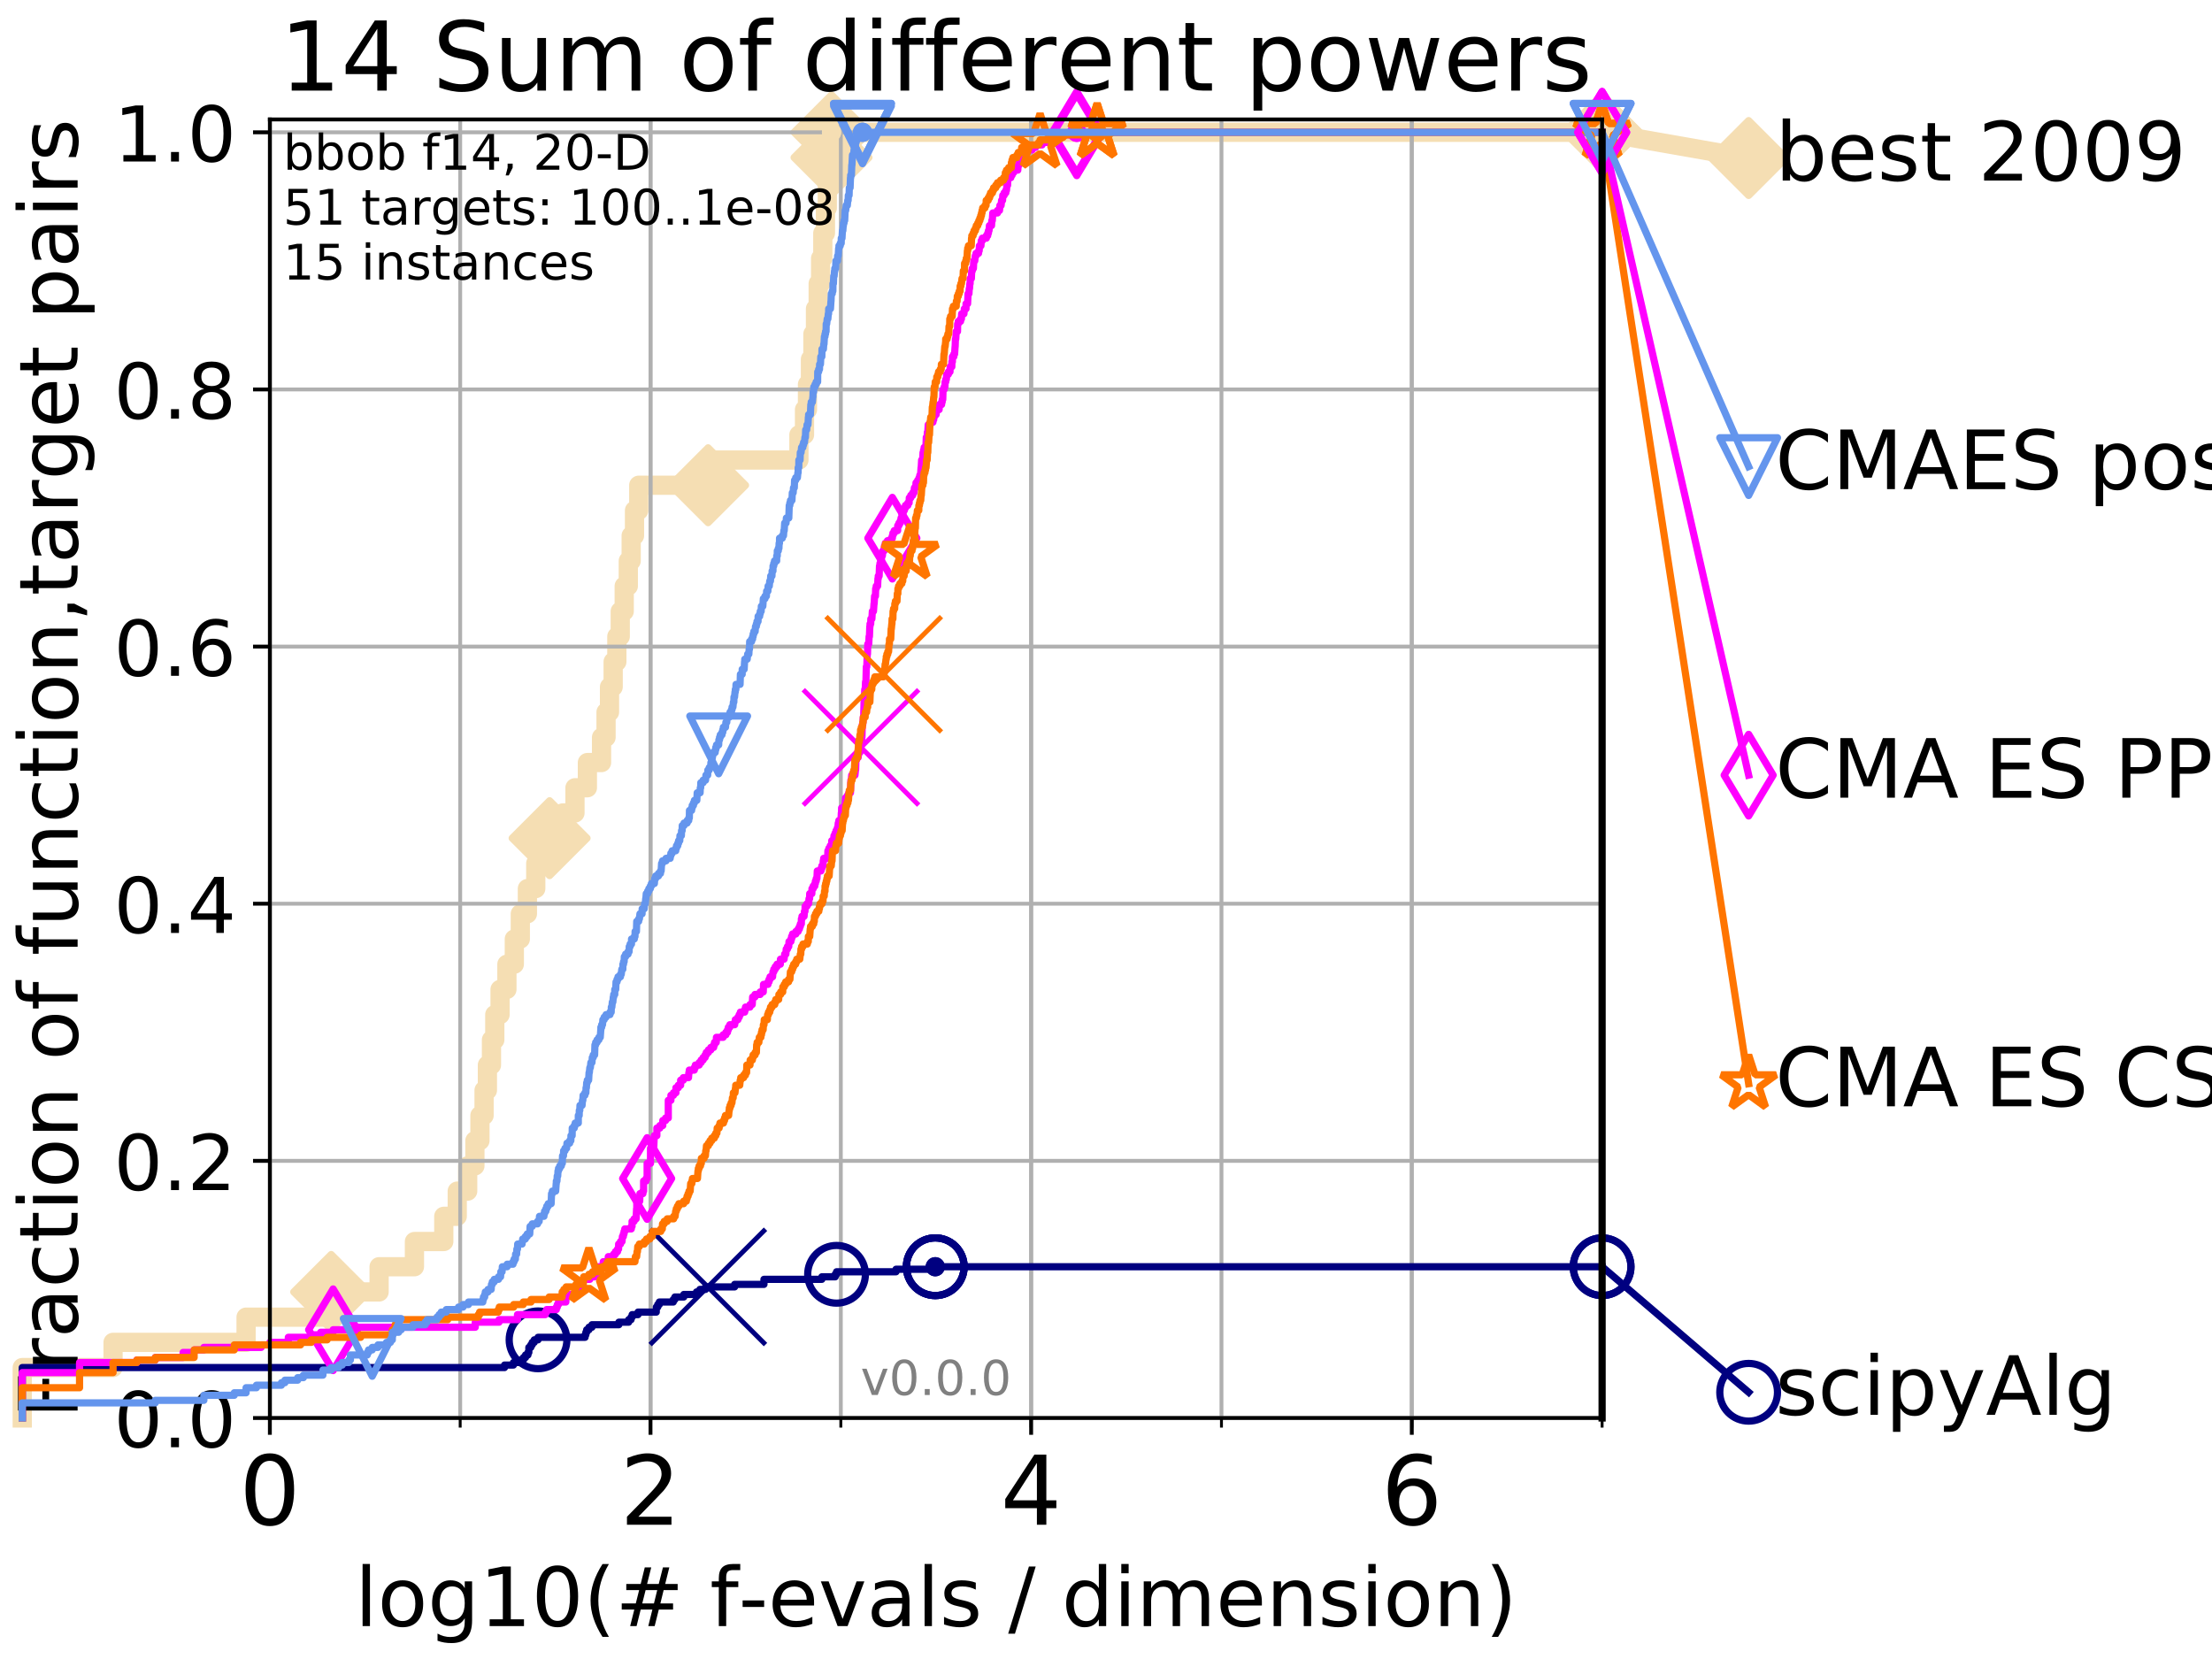<?xml version="1.0" encoding="utf-8" standalone="no"?>
<!DOCTYPE svg PUBLIC "-//W3C//DTD SVG 1.1//EN"
  "http://www.w3.org/Graphics/SVG/1.1/DTD/svg11.dtd">
<!-- Created with matplotlib (http://matplotlib.org/) -->
<svg height="345pt" version="1.1" viewBox="0 0 460 345" width="460pt" xmlns="http://www.w3.org/2000/svg" xmlns:xlink="http://www.w3.org/1999/xlink">
 <defs>
  <style type="text/css">
*{stroke-linecap:butt;stroke-linejoin:round;}
  </style>
 </defs>
 <g id="figure_1">
  <g id="patch_1">
   <path d="M 0 345.6 
L 460.8 345.6 
L 460.8 0 
L 0 0 
z
" style="fill:#ffffff;"/>
  </g>
  <g id="axes_1">
   <g id="patch_2">
    <path d="M 56.12 294.88 
L 333.168 294.88 
L 333.168 24.84 
L 56.12 24.84 
z
" style="fill:#ffffff;"/>
   </g>
   <g id="line2d_1">
    <path d="M 4.627 294.88 
L 4.627 284.395 
L 23.511 284.395 
L 23.511 279.153 
L 51.175 279.153 
L 51.175 273.91 
L 68.873 273.91 
L 68.873 268.668 
L 78.839 268.668 
L 78.839 263.425 
L 86.186 263.425 
L 86.186 258.183 
L 92.287 258.183 
L 92.287 252.94 
L 95.086 252.94 
L 95.086 247.698 
L 97.258 247.698 
L 97.258 242.455 
L 98.76 242.455 
L 98.76 237.213 
L 99.807 237.213 
L 99.807 231.97 
L 100.665 231.97 
L 100.665 226.728 
L 101.359 226.728 
L 101.359 221.485 
L 102.203 221.485 
L 102.203 216.243 
L 102.895 216.243 
L 102.895 211 
L 103.991 211 
L 103.991 205.758 
L 105.415 205.758 
L 105.415 200.515 
L 106.956 200.515 
L 106.956 195.273 
L 108.204 195.273 
L 108.204 190.03 
L 109.675 190.03 
L 109.675 184.788 
L 111.414 184.788 
L 111.414 179.546 
L 114.293 179.546 
L 114.293 174.303 
L 117.009 174.303 
L 117.009 169.061 
L 119.57 169.061 
L 119.57 163.818 
L 122.152 163.818 
L 122.152 158.576 
L 125.094 158.576 
L 125.094 153.333 
L 126.032 153.333 
L 126.032 148.091 
L 126.752 148.091 
L 126.752 142.848 
L 127.511 142.848 
L 127.511 137.606 
L 128.277 137.606 
L 128.277 132.363 
L 128.985 132.363 
L 128.985 127.121 
L 129.808 127.121 
L 129.808 121.878 
L 130.661 121.878 
L 130.661 116.636 
L 131.257 116.636 
L 131.257 111.393 
L 131.949 111.393 
L 131.949 106.151 
L 132.833 106.151 
L 132.833 100.908 
L 147.255 100.908 
L 147.255 95.666 
L 166.14 95.666 
L 166.14 90.423 
L 167.302 90.423 
L 167.302 85.181 
L 167.921 85.181 
L 167.921 79.938 
L 168.54 79.938 
L 168.54 74.696 
L 169.049 74.696 
L 169.049 69.453 
L 169.585 69.453 
L 169.585 64.211 
L 170.147 64.211 
L 170.147 58.969 
L 170.651 58.969 
L 170.651 53.726 
L 171.107 53.726 
L 171.107 48.484 
L 171.655 48.484 
L 171.655 43.241 
L 172.041 43.241 
L 172.041 37.999 
L 172.484 37.999 
L 172.484 32.756 
L 172.919 32.756 
L 172.919 27.514 
L 333.168 27.514 
" style="fill:none;stroke:#f5deb3;stroke-linecap:square;stroke-width:4;"/>
   </g>
   <g id="line2d_2">
    <defs>
     <path d="M -0 7.778 
L 7.778 0 
L 0 -7.778 
L -7.778 -0 
z
" id="mbc1a84170a" style="stroke:#f5deb3;stroke-linejoin:miter;stroke-width:1.5;"/>
    </defs>
    <g>
     <use style="fill:#f5deb3;stroke:#f5deb3;stroke-linejoin:miter;stroke-width:1.5;" x="68.873" xlink:href="#mbc1a84170a" y="268.668"/>
     <use style="fill:#f5deb3;stroke:#f5deb3;stroke-linejoin:miter;stroke-width:1.5;" x="114.293" xlink:href="#mbc1a84170a" y="174.303"/>
     <use style="fill:#f5deb3;stroke:#f5deb3;stroke-linejoin:miter;stroke-width:1.5;" x="147.255" xlink:href="#mbc1a84170a" y="100.908"/>
     <use style="fill:#f5deb3;stroke:#f5deb3;stroke-linejoin:miter;stroke-width:1.5;" x="172.919" xlink:href="#mbc1a84170a" y="32.756"/>
     <use style="fill:#f5deb3;stroke:#f5deb3;stroke-linejoin:miter;stroke-width:1.5;" x="172.919" xlink:href="#mbc1a84170a" y="27.514"/>
     <use style="fill:#f5deb3;stroke:#f5deb3;stroke-linejoin:miter;stroke-width:1.5;" x="333.168" xlink:href="#mbc1a84170a" y="27.514"/>
    </g>
   </g>
   <g id="line2d_3">
    <path style="fill:none;stroke:#f5deb3;stroke-linecap:square;stroke-width:4;"/>
    <g/>
   </g>
   <g id="line2d_4">
    <path d="M 333.168 27.514 
L 363.643 32.861 
" style="fill:none;stroke:#f5deb3;stroke-linecap:square;stroke-width:4;"/>
    <g>
     <use style="fill:#f5deb3;stroke:#f5deb3;stroke-linejoin:miter;stroke-width:1.5;" x="333.168" xlink:href="#mbc1a84170a" y="27.514"/>
     <use style="fill:#f5deb3;stroke:#f5deb3;stroke-linejoin:miter;stroke-width:1.5;" x="363.643" xlink:href="#mbc1a84170a" y="32.861"/>
    </g>
   </g>
   <g id="matplotlib.axis_1">
    <g id="xtick_1">
     <g id="line2d_5">
      <path clip-path="url(#p0dd911ccae)" d="M 56.12 294.88 
L 56.12 24.84 
" style="fill:none;stroke:#b0b0b0;stroke-linecap:square;stroke-width:0.8;"/>
     </g>
     <g id="line2d_6">
      <defs>
       <path d="M 0 0 
L 0 3.5 
" id="me9025b6f1b" style="stroke:#000000;stroke-width:0.8;"/>
      </defs>
      <g>
       <use style="stroke:#000000;stroke-width:0.8;" x="56.12" xlink:href="#me9025b6f1b" y="294.88"/>
      </g>
     </g>
     <g id="text_1">
      <!-- 0 -->
      <defs>
       <path d="M 31.781 66.406 
Q 24.172 66.406 20.328 58.906 
Q 16.5 51.422 16.5 36.375 
Q 16.5 21.391 20.328 13.891 
Q 24.172 6.391 31.781 6.391 
Q 39.453 6.391 43.281 13.891 
Q 47.125 21.391 47.125 36.375 
Q 47.125 51.422 43.281 58.906 
Q 39.453 66.406 31.781 66.406 
z
M 31.781 74.219 
Q 44.047 74.219 50.516 64.516 
Q 56.984 54.828 56.984 36.375 
Q 56.984 17.969 50.516 8.266 
Q 44.047 -1.422 31.781 -1.422 
Q 19.531 -1.422 13.062 8.266 
Q 6.594 17.969 6.594 36.375 
Q 6.594 54.828 13.062 64.516 
Q 19.531 74.219 31.781 74.219 
z
" id="DejaVuSans-30"/>
      </defs>
      <g transform="translate(49.758 317.077)scale(0.2 -0.2)">
       <use xlink:href="#DejaVuSans-30"/>
      </g>
     </g>
    </g>
    <g id="xtick_2">
     <g id="line2d_7">
      <path clip-path="url(#p0dd911ccae)" d="M 135.277 294.88 
L 135.277 24.84 
" style="fill:none;stroke:#b0b0b0;stroke-linecap:square;stroke-width:0.8;"/>
     </g>
     <g id="line2d_8">
      <g>
       <use style="stroke:#000000;stroke-width:0.8;" x="135.277" xlink:href="#me9025b6f1b" y="294.88"/>
      </g>
     </g>
     <g id="text_2">
      <!-- 2 -->
      <defs>
       <path d="M 19.188 8.297 
L 53.609 8.297 
L 53.609 0 
L 7.328 0 
L 7.328 8.297 
Q 12.938 14.109 22.625 23.891 
Q 32.328 33.688 34.812 36.531 
Q 39.547 41.844 41.422 45.531 
Q 43.312 49.219 43.312 52.781 
Q 43.312 58.594 39.234 62.25 
Q 35.156 65.922 28.609 65.922 
Q 23.969 65.922 18.812 64.312 
Q 13.672 62.703 7.812 59.422 
L 7.812 69.391 
Q 13.766 71.781 18.938 73 
Q 24.125 74.219 28.422 74.219 
Q 39.75 74.219 46.484 68.547 
Q 53.219 62.891 53.219 53.422 
Q 53.219 48.922 51.531 44.891 
Q 49.859 40.875 45.406 35.406 
Q 44.188 33.984 37.641 27.219 
Q 31.109 20.453 19.188 8.297 
z
" id="DejaVuSans-32"/>
      </defs>
      <g transform="translate(128.914 317.077)scale(0.2 -0.2)">
       <use xlink:href="#DejaVuSans-32"/>
      </g>
     </g>
    </g>
    <g id="xtick_3">
     <g id="line2d_9">
      <path clip-path="url(#p0dd911ccae)" d="M 214.433 294.88 
L 214.433 24.84 
" style="fill:none;stroke:#b0b0b0;stroke-linecap:square;stroke-width:0.8;"/>
     </g>
     <g id="line2d_10">
      <g>
       <use style="stroke:#000000;stroke-width:0.8;" x="214.433" xlink:href="#me9025b6f1b" y="294.88"/>
      </g>
     </g>
     <g id="text_3">
      <!-- 4 -->
      <defs>
       <path d="M 37.797 64.312 
L 12.891 25.391 
L 37.797 25.391 
z
M 35.203 72.906 
L 47.609 72.906 
L 47.609 25.391 
L 58.016 25.391 
L 58.016 17.188 
L 47.609 17.188 
L 47.609 0 
L 37.797 0 
L 37.797 17.188 
L 4.891 17.188 
L 4.891 26.703 
z
" id="DejaVuSans-34"/>
      </defs>
      <g transform="translate(208.071 317.077)scale(0.2 -0.2)">
       <use xlink:href="#DejaVuSans-34"/>
      </g>
     </g>
    </g>
    <g id="xtick_4">
     <g id="line2d_11">
      <path clip-path="url(#p0dd911ccae)" d="M 293.59 294.88 
L 293.59 24.84 
" style="fill:none;stroke:#b0b0b0;stroke-linecap:square;stroke-width:0.8;"/>
     </g>
     <g id="line2d_12">
      <g>
       <use style="stroke:#000000;stroke-width:0.8;" x="293.59" xlink:href="#me9025b6f1b" y="294.88"/>
      </g>
     </g>
     <g id="text_4">
      <!-- 6 -->
      <defs>
       <path d="M 33.016 40.375 
Q 26.375 40.375 22.484 35.828 
Q 18.609 31.297 18.609 23.391 
Q 18.609 15.531 22.484 10.953 
Q 26.375 6.391 33.016 6.391 
Q 39.656 6.391 43.531 10.953 
Q 47.406 15.531 47.406 23.391 
Q 47.406 31.297 43.531 35.828 
Q 39.656 40.375 33.016 40.375 
z
M 52.594 71.297 
L 52.594 62.312 
Q 48.875 64.062 45.094 64.984 
Q 41.312 65.922 37.594 65.922 
Q 27.828 65.922 22.672 59.328 
Q 17.531 52.734 16.797 39.406 
Q 19.672 43.656 24.016 45.922 
Q 28.375 48.188 33.594 48.188 
Q 44.578 48.188 50.953 41.516 
Q 57.328 34.859 57.328 23.391 
Q 57.328 12.156 50.688 5.359 
Q 44.047 -1.422 33.016 -1.422 
Q 20.359 -1.422 13.672 8.266 
Q 6.984 17.969 6.984 36.375 
Q 6.984 53.656 15.188 63.938 
Q 23.391 74.219 37.203 74.219 
Q 40.922 74.219 44.703 73.484 
Q 48.484 72.75 52.594 71.297 
z
" id="DejaVuSans-36"/>
      </defs>
      <g transform="translate(287.227 317.077)scale(0.2 -0.2)">
       <use xlink:href="#DejaVuSans-36"/>
      </g>
     </g>
    </g>
    <g id="xtick_5">
     <g id="line2d_13">
      <path clip-path="url(#p0dd911ccae)" d="M 56.12 294.88 
L 56.12 24.84 
" style="fill:none;stroke:#b0b0b0;stroke-linecap:square;stroke-width:0.8;"/>
     </g>
     <g id="line2d_14">
      <defs>
       <path d="M 0 0 
L 0 2 
" id="m12c923876b" style="stroke:#000000;stroke-width:0.6;"/>
      </defs>
      <g>
       <use style="stroke:#000000;stroke-width:0.6;" x="56.12" xlink:href="#m12c923876b" y="294.88"/>
      </g>
     </g>
    </g>
    <g id="xtick_6">
     <g id="line2d_15">
      <path clip-path="url(#p0dd911ccae)" d="M 95.698 294.88 
L 95.698 24.84 
" style="fill:none;stroke:#b0b0b0;stroke-linecap:square;stroke-width:0.8;"/>
     </g>
     <g id="line2d_16">
      <g>
       <use style="stroke:#000000;stroke-width:0.6;" x="95.698" xlink:href="#m12c923876b" y="294.88"/>
      </g>
     </g>
    </g>
    <g id="xtick_7">
     <g id="line2d_17">
      <path clip-path="url(#p0dd911ccae)" d="M 135.277 294.88 
L 135.277 24.84 
" style="fill:none;stroke:#b0b0b0;stroke-linecap:square;stroke-width:0.8;"/>
     </g>
     <g id="line2d_18">
      <g>
       <use style="stroke:#000000;stroke-width:0.6;" x="135.277" xlink:href="#m12c923876b" y="294.88"/>
      </g>
     </g>
    </g>
    <g id="xtick_8">
     <g id="line2d_19">
      <path clip-path="url(#p0dd911ccae)" d="M 174.855 294.88 
L 174.855 24.84 
" style="fill:none;stroke:#b0b0b0;stroke-linecap:square;stroke-width:0.8;"/>
     </g>
     <g id="line2d_20">
      <g>
       <use style="stroke:#000000;stroke-width:0.6;" x="174.855" xlink:href="#m12c923876b" y="294.88"/>
      </g>
     </g>
    </g>
    <g id="xtick_9">
     <g id="line2d_21">
      <path clip-path="url(#p0dd911ccae)" d="M 214.433 294.88 
L 214.433 24.84 
" style="fill:none;stroke:#b0b0b0;stroke-linecap:square;stroke-width:0.8;"/>
     </g>
     <g id="line2d_22">
      <g>
       <use style="stroke:#000000;stroke-width:0.6;" x="214.433" xlink:href="#m12c923876b" y="294.88"/>
      </g>
     </g>
    </g>
    <g id="xtick_10">
     <g id="line2d_23">
      <path clip-path="url(#p0dd911ccae)" d="M 254.011 294.88 
L 254.011 24.84 
" style="fill:none;stroke:#b0b0b0;stroke-linecap:square;stroke-width:0.8;"/>
     </g>
     <g id="line2d_24">
      <g>
       <use style="stroke:#000000;stroke-width:0.6;" x="254.011" xlink:href="#m12c923876b" y="294.88"/>
      </g>
     </g>
    </g>
    <g id="xtick_11">
     <g id="line2d_25">
      <path clip-path="url(#p0dd911ccae)" d="M 293.59 294.88 
L 293.59 24.84 
" style="fill:none;stroke:#b0b0b0;stroke-linecap:square;stroke-width:0.8;"/>
     </g>
     <g id="line2d_26">
      <g>
       <use style="stroke:#000000;stroke-width:0.6;" x="293.59" xlink:href="#m12c923876b" y="294.88"/>
      </g>
     </g>
    </g>
    <g id="xtick_12">
     <g id="line2d_27">
      <path clip-path="url(#p0dd911ccae)" d="M 333.168 294.88 
L 333.168 24.84 
" style="fill:none;stroke:#b0b0b0;stroke-linecap:square;stroke-width:0.8;"/>
     </g>
     <g id="line2d_28">
      <g>
       <use style="stroke:#000000;stroke-width:0.6;" x="333.168" xlink:href="#m12c923876b" y="294.88"/>
      </g>
     </g>
    </g>
    <g id="text_5">
     <!-- log10(# f-evals / dimension) -->
     <defs>
      <path d="M 9.422 75.984 
L 18.406 75.984 
L 18.406 0 
L 9.422 0 
z
" id="DejaVuSans-6c"/>
      <path d="M 30.609 48.391 
Q 23.391 48.391 19.188 42.75 
Q 14.984 37.109 14.984 27.297 
Q 14.984 17.484 19.156 11.844 
Q 23.344 6.203 30.609 6.203 
Q 37.797 6.203 41.984 11.859 
Q 46.188 17.531 46.188 27.297 
Q 46.188 37.016 41.984 42.703 
Q 37.797 48.391 30.609 48.391 
z
M 30.609 56 
Q 42.328 56 49.016 48.375 
Q 55.719 40.766 55.719 27.297 
Q 55.719 13.875 49.016 6.219 
Q 42.328 -1.422 30.609 -1.422 
Q 18.844 -1.422 12.172 6.219 
Q 5.516 13.875 5.516 27.297 
Q 5.516 40.766 12.172 48.375 
Q 18.844 56 30.609 56 
z
" id="DejaVuSans-6f"/>
      <path d="M 45.406 27.984 
Q 45.406 37.75 41.375 43.109 
Q 37.359 48.484 30.078 48.484 
Q 22.859 48.484 18.828 43.109 
Q 14.797 37.75 14.797 27.984 
Q 14.797 18.266 18.828 12.891 
Q 22.859 7.516 30.078 7.516 
Q 37.359 7.516 41.375 12.891 
Q 45.406 18.266 45.406 27.984 
z
M 54.391 6.781 
Q 54.391 -7.172 48.188 -13.984 
Q 42 -20.797 29.203 -20.797 
Q 24.469 -20.797 20.266 -20.094 
Q 16.062 -19.391 12.109 -17.922 
L 12.109 -9.188 
Q 16.062 -11.328 19.922 -12.344 
Q 23.781 -13.375 27.781 -13.375 
Q 36.625 -13.375 41.016 -8.766 
Q 45.406 -4.156 45.406 5.172 
L 45.406 9.625 
Q 42.625 4.781 38.281 2.391 
Q 33.938 0 27.875 0 
Q 17.828 0 11.672 7.656 
Q 5.516 15.328 5.516 27.984 
Q 5.516 40.672 11.672 48.328 
Q 17.828 56 27.875 56 
Q 33.938 56 38.281 53.609 
Q 42.625 51.219 45.406 46.391 
L 45.406 54.688 
L 54.391 54.688 
z
" id="DejaVuSans-67"/>
      <path d="M 12.406 8.297 
L 28.516 8.297 
L 28.516 63.922 
L 10.984 60.406 
L 10.984 69.391 
L 28.422 72.906 
L 38.281 72.906 
L 38.281 8.297 
L 54.391 8.297 
L 54.391 0 
L 12.406 0 
z
" id="DejaVuSans-31"/>
      <path d="M 31 75.875 
Q 24.469 64.656 21.281 53.656 
Q 18.109 42.672 18.109 31.391 
Q 18.109 20.125 21.312 9.062 
Q 24.516 -2 31 -13.188 
L 23.188 -13.188 
Q 15.875 -1.703 12.234 9.375 
Q 8.594 20.453 8.594 31.391 
Q 8.594 42.281 12.203 53.312 
Q 15.828 64.359 23.188 75.875 
z
" id="DejaVuSans-28"/>
      <path d="M 51.125 44 
L 36.922 44 
L 32.812 27.688 
L 47.125 27.688 
z
M 43.797 71.781 
L 38.719 51.516 
L 52.984 51.516 
L 58.109 71.781 
L 65.922 71.781 
L 60.891 51.516 
L 76.125 51.516 
L 76.125 44 
L 58.984 44 
L 54.984 27.688 
L 70.516 27.688 
L 70.516 20.219 
L 53.078 20.219 
L 48 0 
L 40.188 0 
L 45.219 20.219 
L 30.906 20.219 
L 25.875 0 
L 18.016 0 
L 23.094 20.219 
L 7.719 20.219 
L 7.719 27.688 
L 24.906 27.688 
L 29 44 
L 13.281 44 
L 13.281 51.516 
L 30.906 51.516 
L 35.891 71.781 
z
" id="DejaVuSans-23"/>
      <path id="DejaVuSans-20"/>
      <path d="M 37.109 75.984 
L 37.109 68.5 
L 28.516 68.5 
Q 23.688 68.5 21.797 66.547 
Q 19.922 64.594 19.922 59.516 
L 19.922 54.688 
L 34.719 54.688 
L 34.719 47.703 
L 19.922 47.703 
L 19.922 0 
L 10.891 0 
L 10.891 47.703 
L 2.297 47.703 
L 2.297 54.688 
L 10.891 54.688 
L 10.891 58.5 
Q 10.891 67.625 15.141 71.797 
Q 19.391 75.984 28.609 75.984 
z
" id="DejaVuSans-66"/>
      <path d="M 4.891 31.391 
L 31.203 31.391 
L 31.203 23.391 
L 4.891 23.391 
z
" id="DejaVuSans-2d"/>
      <path d="M 56.203 29.594 
L 56.203 25.203 
L 14.891 25.203 
Q 15.484 15.922 20.484 11.062 
Q 25.484 6.203 34.422 6.203 
Q 39.594 6.203 44.453 7.469 
Q 49.312 8.734 54.109 11.281 
L 54.109 2.781 
Q 49.266 0.734 44.188 -0.344 
Q 39.109 -1.422 33.891 -1.422 
Q 20.797 -1.422 13.156 6.188 
Q 5.516 13.812 5.516 26.812 
Q 5.516 40.234 12.766 48.109 
Q 20.016 56 32.328 56 
Q 43.359 56 49.781 48.891 
Q 56.203 41.797 56.203 29.594 
z
M 47.219 32.234 
Q 47.125 39.594 43.094 43.984 
Q 39.062 48.391 32.422 48.391 
Q 24.906 48.391 20.391 44.141 
Q 15.875 39.891 15.188 32.172 
z
" id="DejaVuSans-65"/>
      <path d="M 2.984 54.688 
L 12.5 54.688 
L 29.594 8.797 
L 46.688 54.688 
L 56.203 54.688 
L 35.688 0 
L 23.484 0 
z
" id="DejaVuSans-76"/>
      <path d="M 34.281 27.484 
Q 23.391 27.484 19.188 25 
Q 14.984 22.516 14.984 16.5 
Q 14.984 11.719 18.141 8.906 
Q 21.297 6.109 26.703 6.109 
Q 34.188 6.109 38.703 11.406 
Q 43.219 16.703 43.219 25.484 
L 43.219 27.484 
z
M 52.203 31.203 
L 52.203 0 
L 43.219 0 
L 43.219 8.297 
Q 40.141 3.328 35.547 0.953 
Q 30.953 -1.422 24.312 -1.422 
Q 15.922 -1.422 10.953 3.297 
Q 6 8.016 6 15.922 
Q 6 25.141 12.172 29.828 
Q 18.359 34.516 30.609 34.516 
L 43.219 34.516 
L 43.219 35.406 
Q 43.219 41.609 39.141 45 
Q 35.062 48.391 27.688 48.391 
Q 23 48.391 18.547 47.266 
Q 14.109 46.141 10.016 43.891 
L 10.016 52.203 
Q 14.938 54.109 19.578 55.047 
Q 24.219 56 28.609 56 
Q 40.484 56 46.344 49.844 
Q 52.203 43.703 52.203 31.203 
z
" id="DejaVuSans-61"/>
      <path d="M 44.281 53.078 
L 44.281 44.578 
Q 40.484 46.531 36.375 47.5 
Q 32.281 48.484 27.875 48.484 
Q 21.188 48.484 17.844 46.438 
Q 14.5 44.391 14.5 40.281 
Q 14.5 37.156 16.891 35.375 
Q 19.281 33.594 26.516 31.984 
L 29.594 31.297 
Q 39.156 29.25 43.188 25.516 
Q 47.219 21.781 47.219 15.094 
Q 47.219 7.469 41.188 3.016 
Q 35.156 -1.422 24.609 -1.422 
Q 20.219 -1.422 15.453 -0.562 
Q 10.688 0.297 5.422 2 
L 5.422 11.281 
Q 10.406 8.688 15.234 7.391 
Q 20.062 6.109 24.812 6.109 
Q 31.156 6.109 34.562 8.281 
Q 37.984 10.453 37.984 14.406 
Q 37.984 18.062 35.516 20.016 
Q 33.062 21.969 24.703 23.781 
L 21.578 24.516 
Q 13.234 26.266 9.516 29.906 
Q 5.812 33.547 5.812 39.891 
Q 5.812 47.609 11.281 51.797 
Q 16.75 56 26.812 56 
Q 31.781 56 36.172 55.266 
Q 40.578 54.547 44.281 53.078 
z
" id="DejaVuSans-73"/>
      <path d="M 25.391 72.906 
L 33.688 72.906 
L 8.297 -9.281 
L 0 -9.281 
z
" id="DejaVuSans-2f"/>
      <path d="M 45.406 46.391 
L 45.406 75.984 
L 54.391 75.984 
L 54.391 0 
L 45.406 0 
L 45.406 8.203 
Q 42.578 3.328 38.25 0.953 
Q 33.938 -1.422 27.875 -1.422 
Q 17.969 -1.422 11.734 6.484 
Q 5.516 14.406 5.516 27.297 
Q 5.516 40.188 11.734 48.094 
Q 17.969 56 27.875 56 
Q 33.938 56 38.25 53.625 
Q 42.578 51.266 45.406 46.391 
z
M 14.797 27.297 
Q 14.797 17.391 18.875 11.75 
Q 22.953 6.109 30.078 6.109 
Q 37.203 6.109 41.297 11.75 
Q 45.406 17.391 45.406 27.297 
Q 45.406 37.203 41.297 42.844 
Q 37.203 48.484 30.078 48.484 
Q 22.953 48.484 18.875 42.844 
Q 14.797 37.203 14.797 27.297 
z
" id="DejaVuSans-64"/>
      <path d="M 9.422 54.688 
L 18.406 54.688 
L 18.406 0 
L 9.422 0 
z
M 9.422 75.984 
L 18.406 75.984 
L 18.406 64.594 
L 9.422 64.594 
z
" id="DejaVuSans-69"/>
      <path d="M 52 44.188 
Q 55.375 50.25 60.062 53.125 
Q 64.75 56 71.094 56 
Q 79.641 56 84.281 50.016 
Q 88.922 44.047 88.922 33.016 
L 88.922 0 
L 79.891 0 
L 79.891 32.719 
Q 79.891 40.578 77.094 44.375 
Q 74.312 48.188 68.609 48.188 
Q 61.625 48.188 57.562 43.547 
Q 53.516 38.922 53.516 30.906 
L 53.516 0 
L 44.484 0 
L 44.484 32.719 
Q 44.484 40.625 41.703 44.406 
Q 38.922 48.188 33.109 48.188 
Q 26.219 48.188 22.156 43.531 
Q 18.109 38.875 18.109 30.906 
L 18.109 0 
L 9.078 0 
L 9.078 54.688 
L 18.109 54.688 
L 18.109 46.188 
Q 21.188 51.219 25.484 53.609 
Q 29.781 56 35.688 56 
Q 41.656 56 45.828 52.969 
Q 50 49.953 52 44.188 
z
" id="DejaVuSans-6d"/>
      <path d="M 54.891 33.016 
L 54.891 0 
L 45.906 0 
L 45.906 32.719 
Q 45.906 40.484 42.875 44.328 
Q 39.844 48.188 33.797 48.188 
Q 26.516 48.188 22.312 43.547 
Q 18.109 38.922 18.109 30.906 
L 18.109 0 
L 9.078 0 
L 9.078 54.688 
L 18.109 54.688 
L 18.109 46.188 
Q 21.344 51.125 25.703 53.562 
Q 30.078 56 35.797 56 
Q 45.219 56 50.047 50.172 
Q 54.891 44.344 54.891 33.016 
z
" id="DejaVuSans-6e"/>
      <path d="M 8.016 75.875 
L 15.828 75.875 
Q 23.141 64.359 26.781 53.312 
Q 30.422 42.281 30.422 31.391 
Q 30.422 20.453 26.781 9.375 
Q 23.141 -1.703 15.828 -13.188 
L 8.016 -13.188 
Q 14.5 -2 17.703 9.062 
Q 20.906 20.125 20.906 31.391 
Q 20.906 42.672 17.703 53.656 
Q 14.5 64.656 8.016 75.875 
z
" id="DejaVuSans-29"/>
     </defs>
     <g transform="translate(73.803 338.154)scale(0.17 -0.17)">
      <use xlink:href="#DejaVuSans-6c"/>
      <use x="27.783" xlink:href="#DejaVuSans-6f"/>
      <use x="88.965" xlink:href="#DejaVuSans-67"/>
      <use x="152.441" xlink:href="#DejaVuSans-31"/>
      <use x="216.064" xlink:href="#DejaVuSans-30"/>
      <use x="279.688" xlink:href="#DejaVuSans-28"/>
      <use x="318.701" xlink:href="#DejaVuSans-23"/>
      <use x="402.49" xlink:href="#DejaVuSans-20"/>
      <use x="434.277" xlink:href="#DejaVuSans-66"/>
      <use x="469.404" xlink:href="#DejaVuSans-2d"/>
      <use x="505.488" xlink:href="#DejaVuSans-65"/>
      <use x="567.012" xlink:href="#DejaVuSans-76"/>
      <use x="626.191" xlink:href="#DejaVuSans-61"/>
      <use x="687.471" xlink:href="#DejaVuSans-6c"/>
      <use x="715.254" xlink:href="#DejaVuSans-73"/>
      <use x="767.354" xlink:href="#DejaVuSans-20"/>
      <use x="799.141" xlink:href="#DejaVuSans-2f"/>
      <use x="832.832" xlink:href="#DejaVuSans-20"/>
      <use x="864.619" xlink:href="#DejaVuSans-64"/>
      <use x="928.096" xlink:href="#DejaVuSans-69"/>
      <use x="955.879" xlink:href="#DejaVuSans-6d"/>
      <use x="1053.291" xlink:href="#DejaVuSans-65"/>
      <use x="1114.814" xlink:href="#DejaVuSans-6e"/>
      <use x="1178.193" xlink:href="#DejaVuSans-73"/>
      <use x="1230.293" xlink:href="#DejaVuSans-69"/>
      <use x="1258.076" xlink:href="#DejaVuSans-6f"/>
      <use x="1319.258" xlink:href="#DejaVuSans-6e"/>
      <use x="1382.637" xlink:href="#DejaVuSans-29"/>
     </g>
    </g>
   </g>
   <g id="matplotlib.axis_2">
    <g id="ytick_1">
     <g id="line2d_29">
      <path clip-path="url(#p0dd911ccae)" d="M 56.12 294.88 
L 333.168 294.88 
" style="fill:none;stroke:#b0b0b0;stroke-linecap:square;stroke-width:0.8;"/>
     </g>
     <g id="line2d_30">
      <defs>
       <path d="M 0 0 
L -3.5 0 
" id="m27f6985e83" style="stroke:#000000;stroke-width:0.8;"/>
      </defs>
      <g>
       <use style="stroke:#000000;stroke-width:0.8;" x="56.12" xlink:href="#m27f6985e83" y="294.88"/>
      </g>
     </g>
     <g id="text_6">
      <!-- 0.0 -->
      <defs>
       <path d="M 10.688 12.406 
L 21 12.406 
L 21 0 
L 10.688 0 
z
" id="DejaVuSans-2e"/>
      </defs>
      <g transform="translate(23.675 300.959)scale(0.16 -0.16)">
       <use xlink:href="#DejaVuSans-30"/>
       <use x="63.623" xlink:href="#DejaVuSans-2e"/>
       <use x="95.41" xlink:href="#DejaVuSans-30"/>
      </g>
     </g>
    </g>
    <g id="ytick_2">
     <g id="line2d_31">
      <path clip-path="url(#p0dd911ccae)" d="M 56.12 241.407 
L 333.168 241.407 
" style="fill:none;stroke:#b0b0b0;stroke-linecap:square;stroke-width:0.8;"/>
     </g>
     <g id="line2d_32">
      <g>
       <use style="stroke:#000000;stroke-width:0.8;" x="56.12" xlink:href="#m27f6985e83" y="241.407"/>
      </g>
     </g>
     <g id="text_7">
      <!-- 0.2 -->
      <g transform="translate(23.675 247.485)scale(0.16 -0.16)">
       <use xlink:href="#DejaVuSans-30"/>
       <use x="63.623" xlink:href="#DejaVuSans-2e"/>
       <use x="95.41" xlink:href="#DejaVuSans-32"/>
      </g>
     </g>
    </g>
    <g id="ytick_3">
     <g id="line2d_33">
      <path clip-path="url(#p0dd911ccae)" d="M 56.12 187.933 
L 333.168 187.933 
" style="fill:none;stroke:#b0b0b0;stroke-linecap:square;stroke-width:0.8;"/>
     </g>
     <g id="line2d_34">
      <g>
       <use style="stroke:#000000;stroke-width:0.8;" x="56.12" xlink:href="#m27f6985e83" y="187.933"/>
      </g>
     </g>
     <g id="text_8">
      <!-- 0.4 -->
      <g transform="translate(23.675 194.012)scale(0.16 -0.16)">
       <use xlink:href="#DejaVuSans-30"/>
       <use x="63.623" xlink:href="#DejaVuSans-2e"/>
       <use x="95.41" xlink:href="#DejaVuSans-34"/>
      </g>
     </g>
    </g>
    <g id="ytick_4">
     <g id="line2d_35">
      <path clip-path="url(#p0dd911ccae)" d="M 56.12 134.46 
L 333.168 134.46 
" style="fill:none;stroke:#b0b0b0;stroke-linecap:square;stroke-width:0.8;"/>
     </g>
     <g id="line2d_36">
      <g>
       <use style="stroke:#000000;stroke-width:0.8;" x="56.12" xlink:href="#m27f6985e83" y="134.46"/>
      </g>
     </g>
     <g id="text_9">
      <!-- 0.6 -->
      <g transform="translate(23.675 140.539)scale(0.16 -0.16)">
       <use xlink:href="#DejaVuSans-30"/>
       <use x="63.623" xlink:href="#DejaVuSans-2e"/>
       <use x="95.41" xlink:href="#DejaVuSans-36"/>
      </g>
     </g>
    </g>
    <g id="ytick_5">
     <g id="line2d_37">
      <path clip-path="url(#p0dd911ccae)" d="M 56.12 80.987 
L 333.168 80.987 
" style="fill:none;stroke:#b0b0b0;stroke-linecap:square;stroke-width:0.8;"/>
     </g>
     <g id="line2d_38">
      <g>
       <use style="stroke:#000000;stroke-width:0.8;" x="56.12" xlink:href="#m27f6985e83" y="80.987"/>
      </g>
     </g>
     <g id="text_10">
      <!-- 0.8 -->
      <defs>
       <path d="M 31.781 34.625 
Q 24.75 34.625 20.719 30.859 
Q 16.703 27.094 16.703 20.516 
Q 16.703 13.922 20.719 10.156 
Q 24.75 6.391 31.781 6.391 
Q 38.812 6.391 42.859 10.172 
Q 46.922 13.969 46.922 20.516 
Q 46.922 27.094 42.891 30.859 
Q 38.875 34.625 31.781 34.625 
z
M 21.922 38.812 
Q 15.578 40.375 12.031 44.719 
Q 8.5 49.078 8.5 55.328 
Q 8.5 64.062 14.719 69.141 
Q 20.953 74.219 31.781 74.219 
Q 42.672 74.219 48.875 69.141 
Q 55.078 64.062 55.078 55.328 
Q 55.078 49.078 51.531 44.719 
Q 48 40.375 41.703 38.812 
Q 48.828 37.156 52.797 32.312 
Q 56.781 27.484 56.781 20.516 
Q 56.781 9.906 50.312 4.234 
Q 43.844 -1.422 31.781 -1.422 
Q 19.734 -1.422 13.25 4.234 
Q 6.781 9.906 6.781 20.516 
Q 6.781 27.484 10.781 32.312 
Q 14.797 37.156 21.922 38.812 
z
M 18.312 54.391 
Q 18.312 48.734 21.844 45.562 
Q 25.391 42.391 31.781 42.391 
Q 38.141 42.391 41.719 45.562 
Q 45.312 48.734 45.312 54.391 
Q 45.312 60.062 41.719 63.234 
Q 38.141 66.406 31.781 66.406 
Q 25.391 66.406 21.844 63.234 
Q 18.312 60.062 18.312 54.391 
z
" id="DejaVuSans-38"/>
      </defs>
      <g transform="translate(23.675 87.066)scale(0.16 -0.16)">
       <use xlink:href="#DejaVuSans-30"/>
       <use x="63.623" xlink:href="#DejaVuSans-2e"/>
       <use x="95.41" xlink:href="#DejaVuSans-38"/>
      </g>
     </g>
    </g>
    <g id="ytick_6">
     <g id="line2d_39">
      <path clip-path="url(#p0dd911ccae)" d="M 56.12 27.514 
L 333.168 27.514 
" style="fill:none;stroke:#b0b0b0;stroke-linecap:square;stroke-width:0.8;"/>
     </g>
     <g id="line2d_40">
      <g>
       <use style="stroke:#000000;stroke-width:0.8;" x="56.12" xlink:href="#m27f6985e83" y="27.514"/>
      </g>
     </g>
     <g id="text_11">
      <!-- 1.0 -->
      <g transform="translate(23.675 33.592)scale(0.16 -0.16)">
       <use xlink:href="#DejaVuSans-31"/>
       <use x="63.623" xlink:href="#DejaVuSans-2e"/>
       <use x="95.41" xlink:href="#DejaVuSans-30"/>
      </g>
     </g>
    </g>
    <g id="text_12">
     <!-- Fraction of function,target pairs -->
     <defs>
      <path d="M 9.812 72.906 
L 51.703 72.906 
L 51.703 64.594 
L 19.672 64.594 
L 19.672 43.109 
L 48.578 43.109 
L 48.578 34.812 
L 19.672 34.812 
L 19.672 0 
L 9.812 0 
z
" id="DejaVuSans-46"/>
      <path d="M 41.109 46.297 
Q 39.594 47.172 37.812 47.578 
Q 36.031 48 33.891 48 
Q 26.266 48 22.188 43.047 
Q 18.109 38.094 18.109 28.812 
L 18.109 0 
L 9.078 0 
L 9.078 54.688 
L 18.109 54.688 
L 18.109 46.188 
Q 20.953 51.172 25.484 53.578 
Q 30.031 56 36.531 56 
Q 37.453 56 38.578 55.875 
Q 39.703 55.766 41.062 55.516 
z
" id="DejaVuSans-72"/>
      <path d="M 48.781 52.594 
L 48.781 44.188 
Q 44.969 46.297 41.141 47.344 
Q 37.312 48.391 33.406 48.391 
Q 24.656 48.391 19.812 42.844 
Q 14.984 37.312 14.984 27.297 
Q 14.984 17.281 19.812 11.734 
Q 24.656 6.203 33.406 6.203 
Q 37.312 6.203 41.141 7.25 
Q 44.969 8.297 48.781 10.406 
L 48.781 2.094 
Q 45.016 0.344 40.984 -0.531 
Q 36.969 -1.422 32.422 -1.422 
Q 20.062 -1.422 12.781 6.344 
Q 5.516 14.109 5.516 27.297 
Q 5.516 40.672 12.859 48.328 
Q 20.219 56 33.016 56 
Q 37.156 56 41.109 55.141 
Q 45.062 54.297 48.781 52.594 
z
" id="DejaVuSans-63"/>
      <path d="M 18.312 70.219 
L 18.312 54.688 
L 36.812 54.688 
L 36.812 47.703 
L 18.312 47.703 
L 18.312 18.016 
Q 18.312 11.328 20.141 9.422 
Q 21.969 7.516 27.594 7.516 
L 36.812 7.516 
L 36.812 0 
L 27.594 0 
Q 17.188 0 13.234 3.875 
Q 9.281 7.766 9.281 18.016 
L 9.281 47.703 
L 2.688 47.703 
L 2.688 54.688 
L 9.281 54.688 
L 9.281 70.219 
z
" id="DejaVuSans-74"/>
      <path d="M 8.5 21.578 
L 8.5 54.688 
L 17.484 54.688 
L 17.484 21.922 
Q 17.484 14.156 20.5 10.266 
Q 23.531 6.391 29.594 6.391 
Q 36.859 6.391 41.078 11.031 
Q 45.312 15.672 45.312 23.688 
L 45.312 54.688 
L 54.297 54.688 
L 54.297 0 
L 45.312 0 
L 45.312 8.406 
Q 42.047 3.422 37.719 1 
Q 33.406 -1.422 27.688 -1.422 
Q 18.266 -1.422 13.375 4.438 
Q 8.5 10.297 8.5 21.578 
z
M 31.109 56 
z
" id="DejaVuSans-75"/>
      <path d="M 11.719 12.406 
L 22.016 12.406 
L 22.016 4 
L 14.016 -11.625 
L 7.719 -11.625 
L 11.719 4 
z
" id="DejaVuSans-2c"/>
      <path d="M 18.109 8.203 
L 18.109 -20.797 
L 9.078 -20.797 
L 9.078 54.688 
L 18.109 54.688 
L 18.109 46.391 
Q 20.953 51.266 25.266 53.625 
Q 29.594 56 35.594 56 
Q 45.562 56 51.781 48.094 
Q 58.016 40.188 58.016 27.297 
Q 58.016 14.406 51.781 6.484 
Q 45.562 -1.422 35.594 -1.422 
Q 29.594 -1.422 25.266 0.953 
Q 20.953 3.328 18.109 8.203 
z
M 48.688 27.297 
Q 48.688 37.203 44.609 42.844 
Q 40.531 48.484 33.406 48.484 
Q 26.266 48.484 22.188 42.844 
Q 18.109 37.203 18.109 27.297 
Q 18.109 17.391 22.188 11.75 
Q 26.266 6.109 33.406 6.109 
Q 40.531 6.109 44.609 11.75 
Q 48.688 17.391 48.688 27.297 
z
" id="DejaVuSans-70"/>
     </defs>
     <g transform="translate(16.14 294.999)rotate(-90)scale(0.17 -0.17)">
      <use xlink:href="#DejaVuSans-46"/>
      <use x="57.41" xlink:href="#DejaVuSans-72"/>
      <use x="98.523" xlink:href="#DejaVuSans-61"/>
      <use x="159.803" xlink:href="#DejaVuSans-63"/>
      <use x="214.783" xlink:href="#DejaVuSans-74"/>
      <use x="253.992" xlink:href="#DejaVuSans-69"/>
      <use x="281.775" xlink:href="#DejaVuSans-6f"/>
      <use x="342.957" xlink:href="#DejaVuSans-6e"/>
      <use x="406.336" xlink:href="#DejaVuSans-20"/>
      <use x="438.123" xlink:href="#DejaVuSans-6f"/>
      <use x="499.305" xlink:href="#DejaVuSans-66"/>
      <use x="534.51" xlink:href="#DejaVuSans-20"/>
      <use x="566.297" xlink:href="#DejaVuSans-66"/>
      <use x="601.502" xlink:href="#DejaVuSans-75"/>
      <use x="664.881" xlink:href="#DejaVuSans-6e"/>
      <use x="728.26" xlink:href="#DejaVuSans-63"/>
      <use x="783.24" xlink:href="#DejaVuSans-74"/>
      <use x="822.449" xlink:href="#DejaVuSans-69"/>
      <use x="850.232" xlink:href="#DejaVuSans-6f"/>
      <use x="911.414" xlink:href="#DejaVuSans-6e"/>
      <use x="974.793" xlink:href="#DejaVuSans-2c"/>
      <use x="1006.58" xlink:href="#DejaVuSans-74"/>
      <use x="1045.789" xlink:href="#DejaVuSans-61"/>
      <use x="1107.068" xlink:href="#DejaVuSans-72"/>
      <use x="1148.166" xlink:href="#DejaVuSans-67"/>
      <use x="1211.643" xlink:href="#DejaVuSans-65"/>
      <use x="1273.166" xlink:href="#DejaVuSans-74"/>
      <use x="1312.375" xlink:href="#DejaVuSans-20"/>
      <use x="1344.162" xlink:href="#DejaVuSans-70"/>
      <use x="1407.639" xlink:href="#DejaVuSans-61"/>
      <use x="1468.918" xlink:href="#DejaVuSans-69"/>
      <use x="1496.701" xlink:href="#DejaVuSans-72"/>
      <use x="1537.814" xlink:href="#DejaVuSans-73"/>
     </g>
    </g>
   </g>
   <g id="line2d_41">
    <defs>
     <path d="M 0 1.5 
C 0.398 1.5 0.779 1.342 1.061 1.061 
C 1.342 0.779 1.5 0.398 1.5 0 
C 1.5 -0.398 1.342 -0.779 1.061 -1.061 
C 0.779 -1.342 0.398 -1.5 0 -1.5 
C -0.398 -1.5 -0.779 -1.342 -1.061 -1.061 
C -1.342 -0.779 -1.5 -0.398 -1.5 0 
C -1.5 0.398 -1.342 0.779 -1.061 1.061 
C -0.779 1.342 -0.398 1.5 0 1.5 
z
" id="mb5952b00d9" style="stroke:#f5deb3;"/>
    </defs>
    <g>
     <use style="fill:#f5deb3;stroke:#f5deb3;" x="172.919" xlink:href="#mb5952b00d9" y="27.514"/>
     <use style="fill:#f5deb3;stroke:#f5deb3;" x="172.919" xlink:href="#mb5952b00d9" y="27.514"/>
    </g>
   </g>
   <g id="line2d_42">
    <defs>
     <path d="M 0 1.5 
C 0.398 1.5 0.779 1.342 1.061 1.061 
C 1.342 0.779 1.5 0.398 1.5 0 
C 1.5 -0.398 1.342 -0.779 1.061 -1.061 
C 0.779 -1.342 0.398 -1.5 0 -1.5 
C -0.398 -1.5 -0.779 -1.342 -1.061 -1.061 
C -1.342 -0.779 -1.5 -0.398 -1.5 0 
C -1.5 0.398 -1.342 0.779 -1.061 1.061 
C -0.779 1.342 -0.398 1.5 0 1.5 
z
" id="mad5e9c4e2f" style="stroke:#000080;"/>
    </defs>
    <g>
     <use style="fill:#000080;stroke:#000080;" x="194.493" xlink:href="#mad5e9c4e2f" y="263.425"/>
     <use style="fill:#000080;stroke:#000080;" x="194.493" xlink:href="#mad5e9c4e2f" y="263.425"/>
    </g>
   </g>
   <g id="line2d_43">
    <path d="M 4.627 294.88 
L 4.627 284.395 
L 104.92 284.395 
L 104.92 283.871 
L 106.776 283.871 
L 106.776 283.347 
L 108.121 283.347 
L 108.121 282.822 
L 108.856 282.822 
L 108.856 282.298 
L 109.29 282.298 
L 109.29 281.774 
L 109.789 281.774 
L 109.789 281.25 
L 109.977 281.25 
L 109.977 280.201 
L 110.385 280.201 
L 110.385 279.677 
L 110.675 279.677 
L 110.675 279.153 
L 111.101 279.153 
L 111.101 278.628 
L 111.889 278.628 
L 111.889 278.104 
L 121.666 278.104 
L 121.666 277.58 
L 121.835 277.58 
L 121.835 277.056 
L 122.004 277.056 
L 122.004 276.531 
L 122.481 276.531 
L 122.481 276.007 
L 123.103 276.007 
L 123.103 275.483 
L 128.698 275.483 
L 128.698 274.959 
L 130.728 274.959 
L 130.728 274.434 
L 131.225 274.434 
L 131.225 273.91 
L 131.463 273.91 
L 131.463 273.386 
L 132.684 273.386 
L 132.684 272.862 
L 136.472 272.862 
L 136.472 272.337 
L 136.488 272.337 
L 136.488 271.813 
L 136.781 271.813 
L 136.781 271.289 
L 137.109 271.289 
L 137.109 270.765 
L 140.01 270.765 
L 140.01 270.24 
L 140.352 270.24 
L 140.352 269.716 
L 142.2 269.716 
L 142.2 269.192 
L 144.841 269.192 
L 144.841 268.668 
L 145.546 268.668 
L 145.546 268.143 
L 146.72 268.143 
L 146.72 267.619 
L 152.774 267.619 
L 152.774 267.095 
L 158.871 267.095 
L 158.871 266.046 
L 170.905 266.046 
L 170.905 265.522 
L 173.688 265.522 
L 173.688 264.998 
L 173.967 264.998 
L 173.967 264.474 
L 186.331 264.474 
L 186.331 263.949 
L 194.493 263.949 
L 194.493 263.425 
L 333.168 263.425 
" style="fill:none;stroke:#000080;stroke-linecap:square;stroke-width:1.5;"/>
   </g>
   <g id="line2d_44">
    <defs>
     <path d="M 0 6 
C 1.591 6 3.117 5.368 4.243 4.243 
C 5.368 3.117 6 1.591 6 0 
C 6 -1.591 5.368 -3.117 4.243 -4.243 
C 3.117 -5.368 1.591 -6 0 -6 
C -1.591 -6 -3.117 -5.368 -4.243 -4.243 
C -5.368 -3.117 -6 -1.591 -6 0 
C -6 1.591 -5.368 3.117 -4.243 4.243 
C -3.117 5.368 -1.591 6 0 6 
z
" id="mf98dc7a28b" style="stroke:#000080;stroke-width:1.5;"/>
    </defs>
    <g>
     <use style="fill:none;stroke:#000080;stroke-width:1.5;" x="111.889" xlink:href="#mf98dc7a28b" y="278.628"/>
     <use style="fill:none;stroke:#000080;stroke-width:1.5;" x="173.967" xlink:href="#mf98dc7a28b" y="264.998"/>
     <use style="fill:none;stroke:#000080;stroke-width:1.5;" x="194.493" xlink:href="#mf98dc7a28b" y="263.425"/>
     <use style="fill:none;stroke:#000080;stroke-width:1.5;" x="194.493" xlink:href="#mf98dc7a28b" y="263.425"/>
     <use style="fill:none;stroke:#000080;stroke-width:1.5;" x="194.493" xlink:href="#mf98dc7a28b" y="263.425"/>
     <use style="fill:none;stroke:#000080;stroke-width:1.5;" x="333.168" xlink:href="#mf98dc7a28b" y="263.425"/>
    </g>
   </g>
   <g id="line2d_45">
    <path style="fill:none;stroke:#000080;stroke-linecap:square;stroke-width:1.5;"/>
    <g/>
   </g>
   <g id="line2d_46">
    <path clip-path="url(#p0dd911ccae)" d="M 147.191 267.619 
" style="fill:none;stroke:#000080;stroke-linecap:square;stroke-width:1.5;"/>
    <defs>
     <path d="M -12 12 
L 12 -12 
M -12 -12 
L 12 12 
" id="m25ef909e1e" style="stroke:#000080;"/>
    </defs>
    <g clip-path="url(#p0dd911ccae)">
     <use style="fill:#000080;stroke:#000080;" x="147.191" xlink:href="#m25ef909e1e" y="267.619"/>
    </g>
   </g>
   <g id="line2d_47">
    <defs>
     <path d="M 0 1.5 
C 0.398 1.5 0.779 1.342 1.061 1.061 
C 1.342 0.779 1.5 0.398 1.5 0 
C 1.5 -0.398 1.342 -0.779 1.061 -1.061 
C 0.779 -1.342 0.398 -1.5 0 -1.5 
C -0.398 -1.5 -0.779 -1.342 -1.061 -1.061 
C -1.342 -0.779 -1.5 -0.398 -1.5 0 
C -1.5 0.398 -1.342 0.779 -1.061 1.061 
C -0.779 1.342 -0.398 1.5 0 1.5 
z
" id="m8f809e23c8" style="stroke:#ff00ff;"/>
    </defs>
    <g>
     <use style="fill:#ff00ff;stroke:#ff00ff;" x="223.922" xlink:href="#m8f809e23c8" y="27.514"/>
     <use style="fill:#ff00ff;stroke:#ff00ff;" x="223.922" xlink:href="#m8f809e23c8" y="27.514"/>
    </g>
   </g>
   <g id="line2d_48">
    <path d="M 4.627 294.88 
L 4.627 285.444 
L 16.542 285.444 
L 16.542 283.347 
L 28.456 283.347 
L 28.456 282.822 
L 32.291 282.822 
L 32.291 282.298 
L 38.075 282.298 
L 38.075 281.25 
L 40.37 281.25 
L 40.37 280.725 
L 42.395 280.725 
L 42.395 280.201 
L 54.309 280.201 
L 54.309 279.677 
L 56.12 279.677 
L 56.12 279.153 
L 59.956 279.153 
L 59.956 278.104 
L 64.728 278.104 
L 64.728 277.58 
L 66.694 277.58 
L 66.694 277.056 
L 69.277 277.056 
L 69.277 276.531 
L 73.818 276.531 
L 73.818 276.007 
L 98.832 276.007 
L 98.832 274.959 
L 103.777 274.959 
L 103.777 274.434 
L 107.613 274.434 
L 107.613 273.386 
L 113.396 273.386 
L 113.396 272.862 
L 113.67 272.862 
L 113.67 272.337 
L 115.691 272.337 
L 115.691 271.813 
L 115.905 271.813 
L 115.905 271.289 
L 116.142 271.289 
L 116.142 270.765 
L 117.668 270.765 
L 117.74 269.192 
L 119.527 269.192 
L 119.527 268.668 
L 120.589 268.668 
L 120.589 268.143 
L 121.165 268.143 
L 121.262 266.046 
L 122.661 266.046 
L 122.661 265.522 
L 123.703 265.522 
L 123.703 264.998 
L 124.315 264.998 
L 124.331 263.949 
L 124.445 263.949 
L 124.445 263.425 
L 125.402 263.425 
L 125.448 262.377 
L 126.496 262.377 
L 126.496 261.328 
L 127.606 261.328 
L 127.606 260.804 
L 127.991 260.804 
L 127.991 260.28 
L 128.419 260.28 
L 128.419 259.755 
L 128.635 259.755 
L 128.648 258.707 
L 129.035 258.707 
L 129.035 258.183 
L 129.353 258.183 
L 129.438 257.134 
L 129.63 257.134 
L 129.63 256.61 
L 129.773 256.61 
L 129.773 256.086 
L 129.926 256.086 
L 129.926 255.561 
L 131.279 255.561 
L 131.279 255.037 
L 131.441 255.037 
L 131.441 253.989 
L 131.865 253.989 
L 131.865 253.464 
L 132.28 253.464 
L 132.382 251.367 
L 132.422 251.367 
L 132.422 250.319 
L 132.814 250.319 
L 132.814 249.795 
L 133.03 249.795 
L 133.079 248.222 
L 133.693 248.222 
L 133.693 247.698 
L 133.843 247.698 
L 133.843 245.601 
L 134.359 245.601 
L 134.359 245.076 
L 134.575 245.076 
L 134.575 241.931 
L 135.277 241.931 
L 135.277 238.785 
L 135.951 238.785 
L 136.058 236.164 
L 136.599 236.164 
L 136.599 234.592 
L 137.225 234.592 
L 137.225 234.067 
L 137.828 234.067 
L 137.828 233.019 
L 138.41 233.019 
L 138.41 232.495 
L 138.974 232.495 
L 138.974 228.825 
L 139.52 228.825 
L 139.52 227.776 
L 140.049 227.776 
L 140.049 227.252 
L 140.562 227.252 
L 140.562 226.204 
L 141.06 226.204 
L 141.06 225.679 
L 141.544 225.679 
L 141.544 224.631 
L 142.096 224.631 
L 142.096 224.107 
L 143.177 224.107 
L 143.253 223.058 
L 143.339 223.058 
L 143.339 222.534 
L 144.382 222.534 
L 144.382 222.01 
L 144.598 222.01 
L 144.598 221.485 
L 145.404 221.485 
L 145.404 220.961 
L 145.809 220.961 
L 145.809 220.437 
L 146.223 220.437 
L 146.223 219.913 
L 146.627 219.913 
L 146.627 219.388 
L 146.87 219.388 
L 146.87 218.864 
L 147.315 218.864 
L 147.315 218.34 
L 147.819 218.34 
L 147.819 217.816 
L 148.41 217.816 
L 148.41 217.291 
L 148.585 217.291 
L 148.585 216.767 
L 148.95 216.767 
L 148.988 215.719 
L 150.375 215.719 
L 150.375 215.194 
L 150.954 215.194 
L 150.954 214.67 
L 151.292 214.67 
L 151.292 214.146 
L 151.457 214.146 
L 151.457 213.622 
L 151.77 213.622 
L 151.77 213.097 
L 152.786 213.097 
L 152.786 212.573 
L 152.913 212.573 
L 152.913 212.049 
L 153.453 212.049 
L 153.453 211.525 
L 153.725 211.525 
L 153.725 211 
L 153.964 211 
L 153.964 210.476 
L 154.859 210.476 
L 154.859 209.952 
L 155.029 209.952 
L 155.029 209.428 
L 155.964 209.428 
L 155.964 208.903 
L 156.43 208.903 
L 156.518 207.331 
L 157 207.331 
L 157 206.806 
L 158.083 206.806 
L 158.083 206.282 
L 158.723 206.282 
L 158.78 204.709 
L 159.703 204.709 
L 159.703 204.185 
L 159.927 204.185 
L 159.927 203.661 
L 160.137 203.661 
L 160.137 203.137 
L 160.663 203.137 
L 160.739 202.088 
L 160.92 202.088 
L 160.92 201.564 
L 161.21 201.564 
L 161.21 201.04 
L 161.586 201.04 
L 161.586 200.515 
L 162.278 200.515 
L 162.301 199.467 
L 163.059 199.467 
L 163.169 198.418 
L 163.429 198.418 
L 163.497 197.37 
L 163.756 197.37 
L 163.756 196.846 
L 164.023 196.846 
L 164.081 195.797 
L 164.472 195.797 
L 164.472 195.273 
L 164.616 195.273 
L 164.616 194.749 
L 164.815 194.749 
L 164.815 194.224 
L 165.51 194.224 
L 165.51 193.7 
L 165.978 193.7 
L 165.978 193.176 
L 166.248 193.176 
L 166.248 192.652 
L 166.437 192.652 
L 166.437 192.127 
L 166.644 192.127 
L 166.653 191.079 
L 166.779 191.079 
L 166.779 190.555 
L 167.213 190.555 
L 167.291 189.506 
L 167.403 189.506 
L 167.428 188.458 
L 167.808 188.458 
L 167.808 187.933 
L 168.157 187.933 
L 168.241 186.885 
L 168.361 186.885 
L 168.382 185.836 
L 168.828 185.836 
L 168.857 184.788 
L 169.113 184.788 
L 169.113 184.264 
L 169.444 184.264 
L 169.444 183.739 
L 169.566 183.739 
L 169.566 183.215 
L 169.742 183.215 
L 169.742 182.691 
L 169.886 182.691 
L 169.96 181.118 
L 170.737 181.118 
L 170.737 180.594 
L 170.9 180.594 
L 170.9 180.07 
L 171.157 180.07 
L 171.197 179.021 
L 171.286 179.021 
L 171.286 178.497 
L 172.103 178.497 
L 172.167 176.924 
L 172.377 176.924 
L 172.377 176.4 
L 172.66 176.4 
L 172.66 175.876 
L 172.932 175.876 
L 172.968 174.827 
L 173.328 174.827 
L 173.434 173.779 
L 173.658 173.779 
L 173.658 173.255 
L 173.869 173.255 
L 173.869 172.73 
L 174.113 172.73 
L 174.113 172.206 
L 174.227 172.206 
L 174.322 171.158 
L 174.448 171.158 
L 174.448 170.633 
L 174.893 170.633 
L 174.958 169.061 
L 175.004 169.061 
L 175.018 168.012 
L 175.61 168.012 
L 175.61 167.488 
L 175.736 167.488 
L 175.837 165.915 
L 176.244 165.915 
L 176.244 165.391 
L 176.504 165.391 
L 176.504 164.867 
L 176.858 164.867 
L 176.946 162.245 
L 177.034 162.245 
L 177.112 161.197 
L 177.794 161.197 
L 177.901 160.148 
L 177.933 160.148 
L 177.999 158.051 
L 178.116 158.051 
L 178.116 157.527 
L 178.462 157.527 
L 178.56 156.479 
L 178.836 156.479 
L 178.836 155.954 
L 179.009 155.954 
L 179.072 154.906 
L 179.134 154.906 
L 179.204 153.333 
L 179.246 153.333 
L 179.319 150.712 
L 179.417 150.712 
L 179.522 149.139 
L 179.607 149.139 
L 179.686 145.994 
L 179.731 145.994 
L 179.835 143.372 
L 179.937 143.372 
L 179.996 141.8 
L 180.077 141.8 
L 180.155 138.654 
L 180.255 138.654 
L 180.347 136.033 
L 180.396 136.033 
L 180.459 133.936 
L 180.657 133.936 
L 180.736 132.363 
L 180.805 132.363 
L 180.882 130.266 
L 180.926 130.266 
L 180.926 129.742 
L 181.066 129.742 
L 181.1 128.693 
L 181.315 128.693 
L 181.41 127.121 
L 181.645 127.121 
L 181.754 125.548 
L 181.786 125.548 
L 181.876 123.975 
L 182.053 123.975 
L 182.099 122.403 
L 182.217 122.403 
L 182.217 121.878 
L 182.506 121.878 
L 182.576 120.306 
L 182.64 120.306 
L 182.64 119.781 
L 182.823 119.781 
L 182.9 117.684 
L 182.991 117.684 
L 182.991 117.16 
L 183.148 117.16 
L 183.148 116.636 
L 183.28 116.636 
L 183.345 115.587 
L 183.493 115.587 
L 183.594 114.539 
L 183.876 114.539 
L 183.937 113.49 
L 184.098 113.49 
L 184.098 112.966 
L 184.555 112.966 
L 184.555 112.442 
L 185.343 112.442 
L 185.343 111.918 
L 185.569 111.918 
L 185.569 111.393 
L 185.684 111.393 
L 185.684 110.869 
L 185.966 110.869 
L 185.966 110.345 
L 186.674 110.345 
L 186.684 109.296 
L 186.941 109.296 
L 186.941 108.772 
L 187.237 108.772 
L 187.237 108.248 
L 187.375 108.248 
L 187.375 107.724 
L 187.543 107.724 
L 187.569 106.675 
L 187.816 106.675 
L 187.816 106.151 
L 188.061 106.151 
L 188.061 105.627 
L 188.296 105.627 
L 188.296 105.102 
L 188.786 105.102 
L 188.786 104.578 
L 189.058 104.578 
L 189.092 103.53 
L 189.403 103.53 
L 189.403 103.005 
L 189.801 103.005 
L 189.801 102.481 
L 190.051 102.481 
L 190.159 101.433 
L 190.425 101.433 
L 190.494 100.384 
L 190.85 100.384 
L 190.85 99.86 
L 191.122 99.86 
L 191.122 99.336 
L 191.284 99.336 
L 191.284 98.811 
L 191.437 98.811 
L 191.541 97.239 
L 191.569 97.239 
L 191.66 95.666 
L 191.867 95.666 
L 191.954 94.093 
L 192.064 94.093 
L 192.064 93.569 
L 192.182 93.569 
L 192.182 93.045 
L 192.553 93.045 
L 192.626 90.948 
L 192.8 90.948 
L 192.85 89.899 
L 192.941 89.899 
L 193.029 88.326 
L 193.447 88.326 
L 193.447 87.802 
L 194.012 87.802 
L 194.012 87.278 
L 194.172 87.278 
L 194.172 86.754 
L 194.286 86.754 
L 194.286 86.229 
L 194.665 86.229 
L 194.771 85.181 
L 195.296 85.181 
L 195.339 84.132 
L 195.813 84.132 
L 195.813 83.608 
L 195.932 83.608 
L 195.932 83.084 
L 196.051 83.084 
L 196.114 80.987 
L 196.349 80.987 
L 196.349 80.463 
L 196.509 80.463 
L 196.534 79.414 
L 196.672 79.414 
L 196.672 78.89 
L 196.805 78.89 
L 196.873 77.841 
L 197.22 77.841 
L 197.22 77.317 
L 197.556 77.317 
L 197.59 76.269 
L 197.942 76.269 
L 197.951 75.22 
L 198.058 75.22 
L 198.064 74.172 
L 198.352 74.172 
L 198.352 73.647 
L 198.51 73.647 
L 198.617 72.075 
L 198.633 72.075 
L 198.686 70.502 
L 198.762 70.502 
L 198.854 68.929 
L 199.121 68.929 
L 199.15 67.356 
L 199.276 67.356 
L 199.276 66.832 
L 199.753 66.832 
L 199.753 66.308 
L 199.935 66.308 
L 199.975 65.259 
L 200.457 65.259 
L 200.541 64.211 
L 200.891 64.211 
L 200.892 63.163 
L 201.217 63.163 
L 201.317 61.066 
L 201.501 61.066 
L 201.558 60.017 
L 201.616 60.017 
L 201.688 58.969 
L 201.745 58.969 
L 201.752 57.92 
L 202.003 57.92 
L 202.07 56.347 
L 202.19 56.347 
L 202.19 55.823 
L 202.425 55.823 
L 202.499 54.25 
L 202.707 54.25 
L 202.813 53.202 
L 202.971 53.202 
L 202.971 52.678 
L 203.499 52.678 
L 203.499 52.153 
L 203.63 52.153 
L 203.675 51.105 
L 203.996 51.105 
L 204.057 50.056 
L 204.282 50.056 
L 204.282 49.532 
L 205.117 49.532 
L 205.117 49.008 
L 205.399 49.008 
L 205.399 48.484 
L 205.553 48.484 
L 205.553 47.959 
L 205.677 47.959 
L 205.757 46.911 
L 206.196 46.911 
L 206.25 45.862 
L 206.356 45.862 
L 206.459 44.29 
L 207.432 44.29 
L 207.432 43.765 
L 207.855 43.765 
L 207.939 42.717 
L 208.186 42.717 
L 208.288 41.668 
L 208.488 41.668 
L 208.537 40.62 
L 208.821 40.62 
L 208.821 40.096 
L 209.164 40.096 
L 209.164 39.571 
L 209.304 39.571 
L 209.392 38.523 
L 209.536 38.523 
L 209.564 36.95 
L 210.207 36.95 
L 210.207 36.426 
L 210.47 36.426 
L 210.47 35.902 
L 210.787 35.902 
L 210.787 35.377 
L 211.658 35.377 
L 211.738 34.329 
L 211.909 34.329 
L 211.909 33.805 
L 212.095 33.805 
L 212.095 33.28 
L 212.654 33.28 
L 212.654 32.756 
L 212.768 32.756 
L 212.869 31.708 
L 213.639 31.708 
L 213.639 31.183 
L 214.652 31.183 
L 214.652 30.659 
L 215.358 30.659 
L 215.358 30.135 
L 216.712 30.135 
L 216.712 29.611 
L 218.276 29.611 
L 218.276 29.086 
L 218.838 29.086 
L 218.838 28.562 
L 219.832 28.562 
L 219.832 28.038 
L 223.922 28.038 
L 223.922 27.514 
L 333.168 27.514 
L 333.168 27.514 
" style="fill:none;stroke:#ff00ff;stroke-linecap:square;stroke-width:1.5;"/>
   </g>
   <g id="line2d_49">
    <defs>
     <path d="M -0 8.485 
L 5.091 0 
L 0 -8.485 
L -5.091 -0 
z
" id="md26096d632" style="stroke:#ff00ff;stroke-linejoin:miter;stroke-width:1.5;"/>
    </defs>
    <g>
     <use style="fill:none;stroke:#ff00ff;stroke-linejoin:miter;stroke-width:1.5;" x="69.277" xlink:href="#md26096d632" y="276.531"/>
     <use style="fill:none;stroke:#ff00ff;stroke-linejoin:miter;stroke-width:1.5;" x="134.575" xlink:href="#md26096d632" y="245.076"/>
     <use style="fill:none;stroke:#ff00ff;stroke-linejoin:miter;stroke-width:1.5;" x="185.569" xlink:href="#md26096d632" y="111.918"/>
     <use style="fill:none;stroke:#ff00ff;stroke-linejoin:miter;stroke-width:1.5;" x="223.922" xlink:href="#md26096d632" y="28.038"/>
     <use style="fill:none;stroke:#ff00ff;stroke-linejoin:miter;stroke-width:1.5;" x="223.922" xlink:href="#md26096d632" y="27.514"/>
     <use style="fill:none;stroke:#ff00ff;stroke-linejoin:miter;stroke-width:1.5;" x="333.168" xlink:href="#md26096d632" y="27.514"/>
    </g>
   </g>
   <g id="line2d_50">
    <path style="fill:none;stroke:#ff00ff;stroke-linecap:square;stroke-width:1.5;"/>
    <g/>
   </g>
   <g id="line2d_51">
    <path clip-path="url(#p0dd911ccae)" d="M 179.044 155.43 
" style="fill:none;stroke:#ff00ff;stroke-linecap:square;stroke-width:1.5;"/>
    <defs>
     <path d="M -12 12 
L 12 -12 
M -12 -12 
L 12 12 
" id="me60c0c11ae" style="stroke:#ff00ff;"/>
    </defs>
    <g clip-path="url(#p0dd911ccae)">
     <use style="fill:#ff00ff;stroke:#ff00ff;" x="179.044" xlink:href="#me60c0c11ae" y="155.43"/>
    </g>
   </g>
   <g id="line2d_52">
    <defs>
     <path d="M 0 1.5 
C 0.398 1.5 0.779 1.342 1.061 1.061 
C 1.342 0.779 1.5 0.398 1.5 0 
C 1.5 -0.398 1.342 -0.779 1.061 -1.061 
C 0.779 -1.342 0.398 -1.5 0 -1.5 
C -0.398 -1.5 -0.779 -1.342 -1.061 -1.061 
C -1.342 -0.779 -1.5 -0.398 -1.5 0 
C -1.5 0.398 -1.342 0.779 -1.061 1.061 
C -0.779 1.342 -0.398 1.5 0 1.5 
z
" id="m9416add387" style="stroke:#ff7500;"/>
    </defs>
    <g>
     <use style="fill:#ff7500;stroke:#ff7500;" x="228.157" xlink:href="#m9416add387" y="27.514"/>
     <use style="fill:#ff7500;stroke:#ff7500;" x="228.157" xlink:href="#m9416add387" y="27.514"/>
    </g>
   </g>
   <g id="line2d_53">
    <path d="M 4.627 294.88 
L 4.627 288.589 
L 16.542 288.589 
L 16.542 285.444 
L 23.511 285.444 
L 23.511 283.347 
L 28.456 283.347 
L 28.456 282.822 
L 32.291 282.822 
L 32.291 282.298 
L 40.37 282.298 
L 40.37 280.725 
L 48.715 280.725 
L 48.715 279.677 
L 62.507 279.677 
L 62.507 279.153 
L 64.728 279.153 
L 64.728 278.628 
L 68.034 278.628 
L 68.034 278.104 
L 75.004 278.104 
L 75.004 277.58 
L 81.587 277.58 
L 81.587 276.531 
L 82.163 276.531 
L 82.163 275.483 
L 82.351 275.483 
L 82.351 274.959 
L 82.72 274.959 
L 82.72 274.434 
L 93.106 274.434 
L 93.106 273.91 
L 99.465 273.91 
L 99.465 273.386 
L 99.739 273.386 
L 99.739 272.862 
L 103.615 272.862 
L 103.615 272.337 
L 103.831 272.337 
L 103.831 271.813 
L 106.821 271.813 
L 106.821 271.289 
L 108.816 271.289 
L 108.816 270.765 
L 110.421 270.765 
L 110.421 270.24 
L 114.205 270.24 
L 114.205 269.716 
L 116.909 269.716 
L 116.909 268.668 
L 117.256 268.668 
L 117.256 268.143 
L 117.74 268.143 
L 117.74 267.619 
L 119.762 267.619 
L 119.762 267.095 
L 121.301 267.095 
L 121.379 265.522 
L 122.463 265.522 
L 122.463 264.998 
L 123.224 264.998 
L 123.224 264.474 
L 125.001 264.474 
L 125.001 263.949 
L 125.264 263.949 
L 125.264 263.425 
L 126.046 263.425 
L 126.046 262.901 
L 126.367 262.901 
L 126.367 262.377 
L 132.043 262.377 
L 132.136 261.328 
L 132.392 261.328 
L 132.483 260.28 
L 132.564 260.28 
L 132.624 259.231 
L 132.952 259.231 
L 132.952 258.707 
L 133.983 258.707 
L 133.983 258.183 
L 134.44 258.183 
L 134.44 257.658 
L 135.147 257.658 
L 135.147 257.134 
L 135.659 257.134 
L 135.684 256.086 
L 137.408 256.086 
L 137.408 255.561 
L 137.731 255.561 
L 137.776 254.513 
L 138.122 254.513 
L 138.122 253.989 
L 138.751 253.989 
L 138.751 253.464 
L 140.094 253.464 
L 140.094 252.94 
L 140.403 252.94 
L 140.505 251.892 
L 140.637 251.892 
L 140.637 251.367 
L 140.869 251.367 
L 140.869 250.843 
L 141.17 250.843 
L 141.17 250.319 
L 142.171 250.319 
L 142.171 249.795 
L 142.732 249.795 
L 142.732 249.27 
L 142.887 249.27 
L 142.887 248.746 
L 143.096 248.746 
L 143.096 248.222 
L 143.291 248.222 
L 143.291 247.698 
L 143.526 247.698 
L 143.627 246.125 
L 143.874 246.125 
L 143.874 245.601 
L 143.993 245.601 
L 143.993 245.076 
L 145.042 245.076 
L 145.149 243.504 
L 145.222 243.504 
L 145.222 242.979 
L 145.389 242.979 
L 145.389 242.455 
L 145.669 242.455 
L 145.669 241.931 
L 145.841 241.931 
L 145.851 240.882 
L 146.417 240.882 
L 146.417 240.358 
L 146.698 240.358 
L 146.764 239.31 
L 146.83 239.31 
L 146.918 238.261 
L 147.311 238.261 
L 147.311 237.737 
L 147.649 237.737 
L 147.649 237.213 
L 148.009 237.213 
L 148.009 236.689 
L 148.545 236.689 
L 148.545 236.164 
L 148.856 236.164 
L 148.856 235.64 
L 149.089 235.64 
L 149.143 234.592 
L 149.548 234.592 
L 149.548 234.067 
L 149.716 234.067 
L 149.716 233.543 
L 150.46 233.543 
L 150.46 233.019 
L 150.669 233.019 
L 150.669 232.495 
L 150.854 232.495 
L 150.854 231.97 
L 151.524 231.97 
L 151.618 230.922 
L 151.664 230.922 
L 151.664 230.398 
L 151.822 230.398 
L 151.822 229.873 
L 152.038 229.873 
L 152.038 229.349 
L 152.215 229.349 
L 152.311 228.301 
L 152.467 228.301 
L 152.508 227.252 
L 152.842 227.252 
L 152.953 226.204 
L 152.999 226.204 
L 152.999 225.679 
L 153.833 225.679 
L 153.932 224.631 
L 154.039 224.631 
L 154.039 224.107 
L 154.64 224.107 
L 154.64 223.582 
L 155.021 223.582 
L 155.021 223.058 
L 155.261 223.058 
L 155.304 221.485 
L 155.967 221.485 
L 156.006 220.437 
L 156.46 220.437 
L 156.46 219.913 
L 156.607 219.913 
L 156.607 219.388 
L 157.02 219.388 
L 157.02 218.864 
L 157.296 218.864 
L 157.351 217.291 
L 157.451 217.291 
L 157.451 216.767 
L 157.811 216.767 
L 157.899 215.719 
L 158.23 215.719 
L 158.23 215.194 
L 158.352 215.194 
L 158.352 214.67 
L 158.47 214.67 
L 158.47 214.146 
L 158.701 214.146 
L 158.753 213.097 
L 158.882 213.097 
L 158.934 212.049 
L 159.576 212.049 
L 159.63 211 
L 159.806 211 
L 159.806 210.476 
L 160.08 210.476 
L 160.08 209.952 
L 160.234 209.952 
L 160.234 209.428 
L 160.553 209.428 
L 160.553 208.903 
L 161.116 208.903 
L 161.116 208.379 
L 161.325 208.379 
L 161.325 207.855 
L 161.928 207.855 
L 161.977 206.806 
L 162.341 206.806 
L 162.341 206.282 
L 162.773 206.282 
L 162.783 205.234 
L 163.088 205.234 
L 163.088 204.709 
L 163.388 204.709 
L 163.388 204.185 
L 163.989 204.185 
L 163.989 203.661 
L 164.271 203.661 
L 164.368 202.088 
L 164.637 202.088 
L 164.637 201.564 
L 164.838 201.564 
L 164.838 201.04 
L 165.049 201.04 
L 165.049 200.515 
L 165.455 200.515 
L 165.455 199.991 
L 165.694 199.991 
L 165.694 199.467 
L 166.322 199.467 
L 166.425 198.418 
L 166.531 198.418 
L 166.559 197.37 
L 166.698 197.37 
L 166.698 196.846 
L 166.981 196.846 
L 166.981 196.321 
L 167.891 196.321 
L 167.891 195.797 
L 168.088 195.797 
L 168.1 194.749 
L 168.387 194.749 
L 168.493 193.176 
L 168.551 193.176 
L 168.551 192.652 
L 168.927 192.652 
L 168.927 192.127 
L 169.22 192.127 
L 169.22 191.603 
L 169.344 191.603 
L 169.366 190.555 
L 169.592 190.555 
L 169.592 190.03 
L 169.864 190.03 
L 169.864 189.506 
L 170.283 189.506 
L 170.283 188.982 
L 170.408 188.982 
L 170.408 188.458 
L 170.546 188.458 
L 170.546 187.933 
L 170.959 187.933 
L 170.959 187.409 
L 171.147 187.409 
L 171.186 186.361 
L 171.402 186.361 
L 171.465 185.312 
L 171.569 185.312 
L 171.572 184.264 
L 171.69 184.264 
L 171.69 183.739 
L 171.825 183.739 
L 171.825 183.215 
L 171.951 183.215 
L 171.951 182.691 
L 172.067 182.691 
L 172.067 182.167 
L 172.429 182.167 
L 172.525 180.594 
L 172.571 180.594 
L 172.571 180.07 
L 172.864 180.07 
L 172.949 179.021 
L 173.029 179.021 
L 173.085 177.449 
L 173.141 177.449 
L 173.141 176.924 
L 173.754 176.924 
L 173.825 175.876 
L 173.923 175.876 
L 173.923 175.352 
L 174.399 175.352 
L 174.509 174.303 
L 174.557 174.303 
L 174.557 173.779 
L 174.777 173.779 
L 174.777 173.255 
L 174.906 173.255 
L 174.906 172.73 
L 175.13 172.73 
L 175.216 171.158 
L 175.271 171.158 
L 175.271 170.633 
L 175.398 170.633 
L 175.398 170.109 
L 175.53 170.109 
L 175.53 169.585 
L 175.796 169.585 
L 175.859 168.012 
L 175.947 168.012 
L 175.947 167.488 
L 176.143 167.488 
L 176.143 166.964 
L 176.331 166.964 
L 176.331 166.439 
L 176.444 166.439 
L 176.546 164.867 
L 176.611 164.867 
L 176.611 164.342 
L 176.877 164.342 
L 176.93 162.77 
L 177.01 162.77 
L 177.01 162.245 
L 177.194 162.245 
L 177.194 161.721 
L 177.328 161.721 
L 177.384 160.673 
L 177.547 160.673 
L 177.547 160.148 
L 177.674 160.148 
L 177.777 158.051 
L 178.049 158.051 
L 178.049 157.527 
L 178.337 157.527 
L 178.436 155.954 
L 178.461 155.954 
L 178.556 154.382 
L 178.636 154.382 
L 178.636 153.857 
L 178.763 153.857 
L 178.833 152.809 
L 178.952 152.809 
L 178.963 151.76 
L 179.123 151.76 
L 179.123 151.236 
L 179.331 151.236 
L 179.427 150.188 
L 179.503 150.188 
L 179.55 149.139 
L 179.915 149.139 
L 179.938 148.091 
L 180.213 148.091 
L 180.32 147.042 
L 180.442 147.042 
L 180.451 145.994 
L 180.897 145.994 
L 180.984 143.897 
L 181.041 143.897 
L 181.041 143.372 
L 181.289 143.372 
L 181.334 142.324 
L 181.518 142.324 
L 181.518 141.8 
L 181.742 141.8 
L 181.742 141.275 
L 181.927 141.275 
L 181.927 140.751 
L 183.711 140.751 
L 183.711 140.227 
L 183.845 140.227 
L 183.918 139.178 
L 183.99 139.178 
L 184.072 138.13 
L 184.142 138.13 
L 184.252 137.081 
L 184.302 137.081 
L 184.302 136.557 
L 184.432 136.557 
L 184.432 136.033 
L 184.621 136.033 
L 184.621 135.509 
L 184.788 135.509 
L 184.878 133.936 
L 184.959 133.936 
L 184.976 132.887 
L 185.233 132.887 
L 185.322 130.79 
L 185.36 130.79 
L 185.457 129.742 
L 185.483 129.742 
L 185.516 128.693 
L 185.682 128.693 
L 185.718 127.121 
L 185.812 127.121 
L 185.812 126.596 
L 186.049 126.596 
L 186.088 125.548 
L 186.205 125.548 
L 186.205 125.024 
L 186.535 125.024 
L 186.6 123.451 
L 186.717 123.451 
L 186.726 122.403 
L 186.863 122.403 
L 186.863 121.878 
L 187.137 121.878 
L 187.137 121.354 
L 187.547 121.354 
L 187.547 120.83 
L 187.731 120.83 
L 187.779 119.781 
L 188.022 119.781 
L 188.119 118.733 
L 188.438 118.733 
L 188.534 117.684 
L 188.557 117.684 
L 188.557 117.16 
L 188.915 117.16 
L 188.915 116.636 
L 189.143 116.636 
L 189.187 115.587 
L 189.291 115.587 
L 189.37 114.539 
L 189.662 114.539 
L 189.662 114.015 
L 189.8 114.015 
L 189.907 112.442 
L 190.057 112.442 
L 190.057 111.918 
L 190.192 111.918 
L 190.285 109.821 
L 190.359 109.821 
L 190.408 107.724 
L 190.573 107.724 
L 190.573 107.199 
L 190.691 107.199 
L 190.774 106.151 
L 191.07 106.151 
L 191.081 105.102 
L 191.203 105.102 
L 191.203 104.578 
L 191.318 104.578 
L 191.318 104.054 
L 191.478 104.054 
L 191.533 103.005 
L 191.591 103.005 
L 191.684 101.433 
L 191.709 101.433 
L 191.709 100.908 
L 191.928 100.908 
L 191.928 100.384 
L 192.04 100.384 
L 192.085 98.811 
L 192.166 98.811 
L 192.166 98.287 
L 192.353 98.287 
L 192.353 97.763 
L 192.466 97.763 
L 192.466 97.239 
L 192.578 97.239 
L 192.685 95.666 
L 192.809 95.666 
L 192.872 94.093 
L 192.943 94.093 
L 193 91.996 
L 193.122 91.996 
L 193.201 90.423 
L 193.293 90.423 
L 193.392 87.802 
L 193.456 87.802 
L 193.55 86.754 
L 193.809 86.754 
L 193.879 84.657 
L 193.931 84.657 
L 194.035 83.608 
L 194.083 83.608 
L 194.17 82.56 
L 194.215 82.56 
L 194.282 80.463 
L 194.448 80.463 
L 194.487 79.414 
L 194.788 79.414 
L 194.805 78.366 
L 195.044 78.366 
L 195.044 77.841 
L 195.176 77.841 
L 195.176 77.317 
L 195.529 77.317 
L 195.529 76.793 
L 195.727 76.793 
L 195.768 75.744 
L 196.208 75.744 
L 196.299 73.647 
L 196.361 73.647 
L 196.471 72.075 
L 196.545 72.075 
L 196.654 71.026 
L 196.661 71.026 
L 196.661 70.502 
L 196.969 70.502 
L 196.969 69.978 
L 197.117 69.978 
L 197.117 69.453 
L 197.289 69.453 
L 197.355 67.881 
L 197.491 67.881 
L 197.513 66.308 
L 197.672 66.308 
L 197.672 65.784 
L 198.014 65.784 
L 198.075 64.211 
L 198.251 64.211 
L 198.251 63.687 
L 198.856 63.687 
L 198.881 62.638 
L 199.038 62.638 
L 199.079 61.59 
L 199.296 61.59 
L 199.296 61.066 
L 199.482 61.066 
L 199.482 60.541 
L 199.665 60.541 
L 199.666 59.493 
L 199.826 59.493 
L 199.826 58.969 
L 199.946 58.969 
L 200.053 57.92 
L 200.267 57.92 
L 200.325 56.347 
L 200.575 56.347 
L 200.586 54.775 
L 200.822 54.775 
L 200.822 54.25 
L 200.944 54.25 
L 200.944 53.726 
L 201.093 53.726 
L 201.172 52.153 
L 201.237 52.153 
L 201.237 51.629 
L 201.393 51.629 
L 201.393 51.105 
L 201.978 51.105 
L 202.039 49.532 
L 202.097 49.532 
L 202.097 49.008 
L 202.363 49.008 
L 202.363 48.484 
L 202.561 48.484 
L 202.561 47.959 
L 202.846 47.959 
L 202.846 47.435 
L 203.026 47.435 
L 203.026 46.911 
L 203.33 46.911 
L 203.33 46.387 
L 203.561 46.387 
L 203.561 45.862 
L 203.774 45.862 
L 203.774 45.338 
L 203.956 45.338 
L 203.956 44.814 
L 204.107 44.814 
L 204.107 44.29 
L 204.222 44.29 
L 204.222 43.765 
L 204.351 43.765 
L 204.351 43.241 
L 204.822 43.241 
L 204.822 42.717 
L 205.064 42.717 
L 205.087 41.668 
L 205.505 41.668 
L 205.505 41.144 
L 205.785 41.144 
L 205.785 40.62 
L 205.991 40.62 
L 205.991 40.096 
L 206.393 40.096 
L 206.393 39.571 
L 206.623 39.571 
L 206.623 39.047 
L 207.073 39.047 
L 207.073 38.523 
L 207.426 38.523 
L 207.426 37.999 
L 208.084 37.999 
L 208.084 37.474 
L 208.697 37.474 
L 208.697 36.95 
L 209.013 36.95 
L 209.067 35.902 
L 209.304 35.902 
L 209.304 35.377 
L 209.762 35.377 
L 209.762 34.853 
L 210.328 34.853 
L 210.329 33.805 
L 210.456 33.805 
L 210.456 33.28 
L 210.637 33.28 
L 210.637 32.756 
L 211.461 32.756 
L 211.461 32.232 
L 211.74 32.232 
L 211.74 31.708 
L 212.415 31.708 
L 212.466 30.659 
L 213.308 30.659 
L 213.308 30.135 
L 215.998 30.135 
L 215.998 29.611 
L 216.292 29.611 
L 216.292 29.086 
L 218.936 29.086 
L 218.936 28.562 
L 221.065 28.562 
L 221.065 28.038 
L 228.157 28.038 
L 228.157 27.514 
L 333.168 27.514 
L 333.168 27.514 
" style="fill:none;stroke:#ff7500;stroke-linecap:square;stroke-width:1.5;"/>
   </g>
   <g id="line2d_54">
    <defs>
     <path d="M 0 -6 
L -1.347 -1.854 
L -5.706 -1.854 
L -2.18 0.708 
L -3.527 4.854 
L -0 2.292 
L 3.527 4.854 
L 2.18 0.708 
L 5.706 -1.854 
L 1.347 -1.854 
z
" id="mc2f2b82eb3" style="stroke:#ff7500;stroke-linejoin:bevel;stroke-width:1.5;"/>
    </defs>
    <g>
     <use style="fill:none;stroke:#ff7500;stroke-linejoin:bevel;stroke-width:1.5;" x="122.463" xlink:href="#mc2f2b82eb3" y="265.522"/>
     <use style="fill:none;stroke:#ff7500;stroke-linejoin:bevel;stroke-width:1.5;" x="189.291" xlink:href="#mc2f2b82eb3" y="115.063"/>
     <use style="fill:none;stroke:#ff7500;stroke-linejoin:bevel;stroke-width:1.5;" x="216.292" xlink:href="#mc2f2b82eb3" y="29.611"/>
     <use style="fill:none;stroke:#ff7500;stroke-linejoin:bevel;stroke-width:1.5;" x="228.157" xlink:href="#mc2f2b82eb3" y="27.514"/>
     <use style="fill:none;stroke:#ff7500;stroke-linejoin:bevel;stroke-width:1.5;" x="228.157" xlink:href="#mc2f2b82eb3" y="27.514"/>
     <use style="fill:none;stroke:#ff7500;stroke-linejoin:bevel;stroke-width:1.5;" x="333.168" xlink:href="#mc2f2b82eb3" y="27.514"/>
    </g>
   </g>
   <g id="line2d_55">
    <path style="fill:none;stroke:#ff7500;stroke-linecap:square;stroke-width:1.5;"/>
    <g/>
   </g>
   <g id="line2d_56">
    <path clip-path="url(#p0dd911ccae)" d="M 183.772 140.227 
" style="fill:none;stroke:#ff7500;stroke-linecap:square;stroke-width:1.5;"/>
    <defs>
     <path d="M -12 12 
L 12 -12 
M -12 -12 
L 12 12 
" id="mf490f961e6" style="stroke:#ff7500;"/>
    </defs>
    <g clip-path="url(#p0dd911ccae)">
     <use style="fill:#ff7500;stroke:#ff7500;" x="183.772" xlink:href="#mf490f961e6" y="140.227"/>
    </g>
   </g>
   <g id="line2d_57">
    <defs>
     <path d="M 0 1.5 
C 0.398 1.5 0.779 1.342 1.061 1.061 
C 1.342 0.779 1.5 0.398 1.5 0 
C 1.5 -0.398 1.342 -0.779 1.061 -1.061 
C 0.779 -1.342 0.398 -1.5 0 -1.5 
C -0.398 -1.5 -0.779 -1.342 -1.061 -1.061 
C -1.342 -0.779 -1.5 -0.398 -1.5 0 
C -1.5 0.398 -1.342 0.779 -1.061 1.061 
C -0.779 1.342 -0.398 1.5 0 1.5 
z
" id="m78038ae7c6" style="stroke:#6495ed;"/>
    </defs>
    <g>
     <use style="fill:#6495ed;stroke:#6495ed;" x="179.362" xlink:href="#m78038ae7c6" y="27.514"/>
     <use style="fill:#6495ed;stroke:#6495ed;" x="179.362" xlink:href="#m78038ae7c6" y="27.514"/>
    </g>
   </g>
   <g id="line2d_58">
    <path d="M 4.627 294.88 
L 4.627 291.735 
L 32.291 291.735 
L 32.291 291.21 
L 42.395 291.21 
L 42.395 290.162 
L 48.715 290.162 
L 48.715 289.638 
L 51.175 289.638 
L 51.175 288.589 
L 53.327 288.589 
L 53.327 288.065 
L 58.522 288.065 
L 58.522 287.541 
L 59.254 287.541 
L 59.254 287.016 
L 61.903 287.016 
L 61.903 286.492 
L 63.089 286.492 
L 63.089 285.968 
L 67.153 285.968 
L 67.153 284.919 
L 68.873 284.919 
L 68.873 284.395 
L 70.437 284.395 
L 70.437 283.871 
L 71.168 283.871 
L 71.168 283.347 
L 72.544 283.347 
L 72.544 282.822 
L 72.871 282.822 
L 72.871 281.774 
L 76.379 281.774 
L 76.379 281.25 
L 76.642 281.25 
L 76.642 280.725 
L 77.406 280.725 
L 77.406 280.201 
L 78.608 280.201 
L 78.608 279.677 
L 80.373 279.677 
L 80.373 279.153 
L 81.192 279.153 
L 81.192 278.628 
L 81.587 278.628 
L 81.587 277.056 
L 82.902 277.056 
L 82.902 276.531 
L 83.437 276.531 
L 83.437 276.007 
L 85.885 276.007 
L 85.885 275.483 
L 88.425 275.483 
L 88.425 274.959 
L 88.815 274.959 
L 88.815 274.434 
L 90.868 274.434 
L 90.868 273.91 
L 91.317 273.91 
L 91.317 273.386 
L 91.755 273.386 
L 91.755 272.862 
L 92.803 272.862 
L 92.803 272.337 
L 95.351 272.337 
L 95.351 271.813 
L 96.29 271.813 
L 96.29 271.289 
L 97.414 271.289 
L 97.414 270.765 
L 100.405 270.765 
L 100.405 270.24 
L 100.535 270.24 
L 100.535 269.716 
L 100.793 269.716 
L 100.793 269.192 
L 100.92 269.192 
L 100.92 268.668 
L 101.482 268.668 
L 101.482 268.143 
L 102.144 268.143 
L 102.203 267.095 
L 102.379 267.095 
L 102.379 266.571 
L 102.782 266.571 
L 102.782 266.046 
L 103.669 266.046 
L 103.669 265.522 
L 104.096 265.522 
L 104.149 264.474 
L 104.41 264.474 
L 104.461 263.425 
L 105.464 263.425 
L 105.464 262.901 
L 106.686 262.901 
L 106.686 262.377 
L 106.911 262.377 
L 106.911 261.852 
L 107.177 261.852 
L 107.221 260.804 
L 107.44 260.804 
L 107.483 259.755 
L 107.613 259.755 
L 107.655 258.707 
L 108.574 258.707 
L 108.574 258.183 
L 108.695 258.183 
L 108.695 257.658 
L 109.251 257.658 
L 109.251 257.134 
L 109.637 257.134 
L 109.637 256.61 
L 110.164 256.61 
L 110.238 255.037 
L 110.675 255.037 
L 110.675 254.513 
L 111.788 254.513 
L 111.788 253.989 
L 112.122 253.989 
L 112.188 252.94 
L 113.118 252.94 
L 113.118 252.416 
L 113.242 252.416 
L 113.242 251.892 
L 113.518 251.892 
L 113.518 251.367 
L 113.7 251.367 
L 113.7 250.843 
L 113.999 250.843 
L 113.999 250.319 
L 114.611 250.319 
L 114.696 248.222 
L 114.866 248.222 
L 114.866 247.698 
L 115.556 247.698 
L 115.664 246.125 
L 115.691 246.125 
L 115.691 245.601 
L 115.825 245.601 
L 115.878 244.552 
L 115.984 244.552 
L 116.037 243.504 
L 116.142 243.504 
L 116.142 242.979 
L 116.402 242.979 
L 116.402 242.455 
L 116.733 242.455 
L 116.733 241.931 
L 116.934 241.931 
L 116.984 240.358 
L 117.182 240.358 
L 117.207 239.31 
L 117.5 239.31 
L 117.5 238.785 
L 117.835 238.785 
L 117.906 237.737 
L 118.463 237.737 
L 118.463 237.213 
L 118.713 237.213 
L 118.735 236.164 
L 118.981 236.164 
L 119.003 234.592 
L 119.419 234.592 
L 119.419 234.067 
L 119.613 234.067 
L 119.613 233.543 
L 120.263 233.543 
L 120.263 231.97 
L 120.447 231.97 
L 120.467 230.922 
L 120.569 230.922 
L 120.609 229.873 
L 121.047 229.873 
L 121.126 228.825 
L 121.204 228.825 
L 121.262 227.776 
L 121.628 227.776 
L 121.628 227.252 
L 121.835 227.252 
L 121.873 226.204 
L 121.948 226.204 
L 122.004 225.155 
L 122.133 225.155 
L 122.133 224.631 
L 122.408 224.631 
L 122.499 223.058 
L 122.553 223.058 
L 122.661 222.01 
L 122.768 222.01 
L 122.874 220.961 
L 123.103 220.961 
L 123.172 219.913 
L 123.362 219.913 
L 123.362 219.388 
L 123.652 219.388 
L 123.72 217.291 
L 123.87 217.291 
L 123.87 216.767 
L 124.168 216.767 
L 124.168 216.243 
L 124.541 216.243 
L 124.541 215.719 
L 124.828 215.719 
L 124.938 214.146 
L 124.954 214.146 
L 124.954 213.622 
L 125.125 213.622 
L 125.125 213.097 
L 125.295 213.097 
L 125.372 212.049 
L 125.645 212.049 
L 125.645 211.525 
L 126.032 211.525 
L 126.032 211 
L 126.851 211 
L 126.851 210.476 
L 127.101 210.476 
L 127.129 209.428 
L 127.239 209.428 
L 127.335 208.379 
L 127.444 208.379 
L 127.538 207.331 
L 127.619 207.331 
L 127.619 206.806 
L 127.846 206.806 
L 127.846 205.758 
L 128.043 205.758 
L 128.108 204.185 
L 128.316 204.185 
L 128.316 203.661 
L 128.521 203.661 
L 128.521 203.137 
L 129.023 203.137 
L 129.023 202.612 
L 129.195 202.612 
L 129.305 201.564 
L 129.522 201.564 
L 129.534 200.515 
L 129.666 200.515 
L 129.666 199.991 
L 129.796 199.991 
L 129.832 198.943 
L 130.101 198.943 
L 130.101 198.418 
L 130.605 198.418 
L 130.605 197.894 
L 130.829 197.894 
L 130.851 196.846 
L 131.039 196.846 
L 131.039 196.321 
L 131.322 196.321 
L 131.333 195.273 
L 131.907 195.273 
L 131.907 194.749 
L 132.053 194.749 
L 132.074 193.7 
L 132.351 193.7 
L 132.412 191.603 
L 132.814 191.603 
L 132.814 191.079 
L 132.972 191.079 
L 133.079 190.03 
L 133.523 190.03 
L 133.542 188.982 
L 133.974 188.982 
L 134.048 187.933 
L 134.195 187.933 
L 134.277 186.885 
L 134.313 186.885 
L 134.395 185.836 
L 134.691 185.836 
L 134.691 185.312 
L 134.938 185.312 
L 134.938 184.788 
L 135.242 184.788 
L 135.242 184.264 
L 135.456 184.264 
L 135.456 183.739 
L 136.082 183.739 
L 136.156 182.691 
L 136.351 182.691 
L 136.351 182.167 
L 136.93 182.167 
L 136.93 181.642 
L 137.347 181.642 
L 137.347 181.118 
L 137.491 181.118 
L 137.581 179.546 
L 137.768 179.546 
L 137.768 179.021 
L 138.496 179.021 
L 138.496 178.497 
L 139.371 178.497 
L 139.371 177.973 
L 139.506 177.973 
L 139.506 177.449 
L 139.78 177.449 
L 139.78 176.924 
L 140.53 176.924 
L 140.53 176.4 
L 140.681 176.4 
L 140.681 175.876 
L 140.949 175.876 
L 140.949 175.352 
L 141.115 175.352 
L 141.115 174.827 
L 141.364 174.827 
L 141.4 173.779 
L 141.699 173.779 
L 141.734 172.73 
L 141.858 172.73 
L 141.875 171.682 
L 142.252 171.682 
L 142.252 171.158 
L 142.893 171.158 
L 142.893 170.633 
L 143.226 170.633 
L 143.226 170.109 
L 143.35 170.109 
L 143.377 168.536 
L 143.827 168.536 
L 143.827 168.012 
L 143.952 168.012 
L 143.952 167.488 
L 144.209 167.488 
L 144.209 166.964 
L 144.407 166.964 
L 144.407 166.439 
L 144.91 166.439 
L 144.984 164.867 
L 145.589 164.867 
L 145.631 163.818 
L 145.711 163.818 
L 145.734 162.77 
L 146.214 162.77 
L 146.214 162.245 
L 146.725 162.245 
L 146.808 161.197 
L 147.165 161.197 
L 147.199 160.148 
L 147.489 160.148 
L 147.489 159.624 
L 147.786 159.624 
L 147.84 158.576 
L 147.972 158.576 
L 148.013 157.527 
L 148.156 157.527 
L 148.156 157.003 
L 148.285 157.003 
L 148.285 156.479 
L 148.727 156.479 
L 148.727 155.954 
L 148.841 155.954 
L 148.841 155.43 
L 149.004 155.43 
L 149.004 154.906 
L 149.454 154.906 
L 149.496 153.857 
L 149.63 153.857 
L 149.63 153.333 
L 149.79 153.333 
L 149.79 152.809 
L 150.141 152.809 
L 150.141 152.285 
L 150.303 152.285 
L 150.303 151.76 
L 150.425 151.76 
L 150.425 151.236 
L 150.871 151.236 
L 150.957 150.188 
L 151.139 150.188 
L 151.194 149.139 
L 151.661 149.139 
L 151.661 148.615 
L 151.816 148.615 
L 151.816 148.091 
L 152.112 148.091 
L 152.112 147.566 
L 152.237 147.566 
L 152.237 147.042 
L 152.416 147.042 
L 152.517 145.994 
L 152.608 145.994 
L 152.636 144.945 
L 152.755 144.945 
L 152.848 143.897 
L 152.91 143.897 
L 152.91 143.372 
L 153.026 143.372 
L 153.06 142.324 
L 153.903 142.324 
L 153.973 140.227 
L 154.343 140.227 
L 154.345 139.178 
L 154.752 139.178 
L 154.84 137.606 
L 154.878 137.606 
L 154.878 137.081 
L 155.385 137.081 
L 155.478 136.033 
L 155.728 136.033 
L 155.788 134.984 
L 155.863 134.984 
L 155.897 133.412 
L 156.299 133.412 
L 156.299 132.887 
L 156.51 132.887 
L 156.51 132.363 
L 156.622 132.363 
L 156.622 131.839 
L 156.763 131.839 
L 156.763 131.315 
L 157.039 131.315 
L 157.112 130.266 
L 157.287 130.266 
L 157.287 129.742 
L 157.42 129.742 
L 157.42 129.218 
L 157.644 129.218 
L 157.656 128.169 
L 157.973 128.169 
L 157.973 127.645 
L 158.096 127.645 
L 158.096 127.121 
L 158.291 127.121 
L 158.325 126.072 
L 158.635 126.072 
L 158.74 124.499 
L 159.084 124.499 
L 159.084 123.975 
L 159.378 123.975 
L 159.424 122.927 
L 159.688 122.927 
L 159.734 121.878 
L 159.981 121.878 
L 160.072 120.83 
L 160.222 120.83 
L 160.274 119.781 
L 160.535 119.781 
L 160.569 118.733 
L 160.741 118.733 
L 160.757 117.684 
L 160.905 117.684 
L 160.905 117.16 
L 161.066 117.16 
L 161.066 116.636 
L 161.515 116.636 
L 161.522 115.587 
L 161.636 115.587 
L 161.643 114.539 
L 161.857 114.539 
L 161.857 114.015 
L 161.985 114.015 
L 162.025 112.966 
L 162.099 112.966 
L 162.11 111.918 
L 162.684 111.918 
L 162.684 111.393 
L 162.935 111.393 
L 163.001 110.345 
L 163.084 110.345 
L 163.174 108.772 
L 163.462 108.772 
L 163.534 107.724 
L 164.036 107.724 
L 164.128 105.102 
L 164.248 105.102 
L 164.248 104.578 
L 164.384 104.578 
L 164.384 104.054 
L 164.694 104.054 
L 164.765 102.481 
L 164.942 102.481 
L 165.012 101.433 
L 165.178 101.433 
L 165.238 99.86 
L 165.474 99.86 
L 165.474 99.336 
L 165.823 99.336 
L 165.926 98.287 
L 165.974 98.287 
L 165.984 97.239 
L 166.106 97.239 
L 166.129 95.666 
L 166.381 95.666 
L 166.427 94.093 
L 166.588 94.093 
L 166.688 93.045 
L 166.955 93.045 
L 166.955 92.52 
L 167.103 92.52 
L 167.103 91.996 
L 167.302 91.996 
L 167.393 90.948 
L 167.491 90.948 
L 167.549 89.375 
L 167.752 89.375 
L 167.828 88.326 
L 168.025 88.326 
L 168.11 86.754 
L 168.154 86.754 
L 168.154 86.229 
L 168.528 86.229 
L 168.616 84.132 
L 168.698 84.132 
L 168.698 83.608 
L 168.944 83.608 
L 169.04 82.56 
L 169.061 82.56 
L 169.08 81.511 
L 169.196 81.511 
L 169.23 80.463 
L 169.49 80.463 
L 169.49 79.938 
L 169.728 79.938 
L 169.728 79.414 
L 170.032 79.414 
L 170.054 77.317 
L 170.243 77.317 
L 170.243 76.793 
L 170.421 76.793 
L 170.444 75.744 
L 170.617 75.744 
L 170.695 74.172 
L 170.907 74.172 
L 170.936 72.599 
L 171.234 72.599 
L 171.303 71.55 
L 171.359 71.55 
L 171.443 69.978 
L 171.561 69.978 
L 171.561 69.453 
L 171.676 69.453 
L 171.676 68.929 
L 171.789 68.929 
L 171.817 67.356 
L 171.915 67.356 
L 172.022 66.308 
L 172.161 66.308 
L 172.251 65.259 
L 172.309 65.259 
L 172.333 64.211 
L 172.699 64.211 
L 172.803 62.638 
L 172.816 62.638 
L 172.876 61.066 
L 173.07 61.066 
L 173.07 60.541 
L 173.199 60.541 
L 173.223 58.969 
L 173.314 58.969 
L 173.376 57.396 
L 173.467 57.396 
L 173.539 56.347 
L 173.602 56.347 
L 173.602 55.823 
L 173.775 55.823 
L 173.837 54.25 
L 174.155 54.25 
L 174.19 53.202 
L 174.312 53.202 
L 174.406 51.629 
L 174.467 51.629 
L 174.467 51.105 
L 174.737 51.105 
L 174.737 50.581 
L 174.935 50.581 
L 174.947 49.532 
L 175.1 49.532 
L 175.185 47.959 
L 175.273 47.959 
L 175.352 46.911 
L 175.392 46.911 
L 175.392 46.387 
L 175.519 46.387 
L 175.519 45.862 
L 175.658 45.862 
L 175.759 43.765 
L 175.867 43.765 
L 175.972 42.717 
L 176.209 42.717 
L 176.295 41.668 
L 176.38 41.668 
L 176.41 40.62 
L 176.573 40.62 
L 176.62 39.047 
L 176.783 39.047 
L 176.863 36.95 
L 176.902 36.95 
L 176.902 36.426 
L 177.059 36.426 
L 177.13 34.329 
L 177.17 34.329 
L 177.28 32.232 
L 177.52 32.232 
L 177.6 31.183 
L 177.818 31.183 
L 177.928 29.611 
L 178.044 29.611 
L 178.044 29.086 
L 178.291 29.086 
L 178.312 28.038 
L 179.362 28.038 
L 179.362 27.514 
L 333.168 27.514 
L 333.168 27.514 
" style="fill:none;stroke:#6495ed;stroke-linecap:square;stroke-width:1.5;"/>
   </g>
   <g id="line2d_59">
    <defs>
     <path d="M -0 6 
L 6 -6 
L -6 -6 
z
" id="m79f6530eb6" style="stroke:#6495ed;stroke-linejoin:miter;stroke-width:1.5;"/>
    </defs>
    <g>
     <use style="fill:none;stroke:#6495ed;stroke-linejoin:miter;stroke-width:1.5;" x="77.406" xlink:href="#m79f6530eb6" y="280.201"/>
     <use style="fill:none;stroke:#6495ed;stroke-linejoin:miter;stroke-width:1.5;" x="149.454" xlink:href="#m79f6530eb6" y="154.906"/>
     <use style="fill:none;stroke:#6495ed;stroke-linejoin:miter;stroke-width:1.5;" x="179.362" xlink:href="#m79f6530eb6" y="28.038"/>
     <use style="fill:none;stroke:#6495ed;stroke-linejoin:miter;stroke-width:1.5;" x="179.362" xlink:href="#m79f6530eb6" y="27.514"/>
     <use style="fill:none;stroke:#6495ed;stroke-linejoin:miter;stroke-width:1.5;" x="179.362" xlink:href="#m79f6530eb6" y="27.514"/>
     <use style="fill:none;stroke:#6495ed;stroke-linejoin:miter;stroke-width:1.5;" x="333.168" xlink:href="#m79f6530eb6" y="27.514"/>
    </g>
   </g>
   <g id="line2d_60">
    <path style="fill:none;stroke:#6495ed;stroke-linecap:square;stroke-width:1.5;"/>
    <g/>
   </g>
   <g id="line2d_61">
    <path d="M 333.168 263.425 
L 363.643 289.533 
" style="fill:none;stroke:#000080;stroke-linecap:square;stroke-width:1.5;"/>
    <g>
     <use style="fill:none;stroke:#000080;stroke-width:1.5;" x="333.168" xlink:href="#mf98dc7a28b" y="263.425"/>
     <use style="fill:none;stroke:#000080;stroke-width:1.5;" x="363.643" xlink:href="#mf98dc7a28b" y="289.533"/>
    </g>
   </g>
   <g id="line2d_62">
    <path d="M 333.168 27.514 
L 363.643 225.365 
" style="fill:none;stroke:#ff7500;stroke-linecap:square;stroke-width:1.5;"/>
    <g>
     <use style="fill:none;stroke:#ff7500;stroke-linejoin:bevel;stroke-width:1.5;" x="333.168" xlink:href="#mc2f2b82eb3" y="27.514"/>
     <use style="fill:none;stroke:#ff7500;stroke-linejoin:bevel;stroke-width:1.5;" x="363.643" xlink:href="#mc2f2b82eb3" y="225.365"/>
    </g>
   </g>
   <g id="line2d_63">
    <path d="M 333.168 27.514 
L 363.643 161.197 
" style="fill:none;stroke:#ff00ff;stroke-linecap:square;stroke-width:1.5;"/>
    <g>
     <use style="fill:none;stroke:#ff00ff;stroke-linejoin:miter;stroke-width:1.5;" x="333.168" xlink:href="#md26096d632" y="27.514"/>
     <use style="fill:none;stroke:#ff00ff;stroke-linejoin:miter;stroke-width:1.5;" x="363.643" xlink:href="#md26096d632" y="161.197"/>
    </g>
   </g>
   <g id="line2d_64">
    <path d="M 333.168 27.514 
L 363.643 97.029 
" style="fill:none;stroke:#6495ed;stroke-linecap:square;stroke-width:1.5;"/>
    <g>
     <use style="fill:none;stroke:#6495ed;stroke-linejoin:miter;stroke-width:1.5;" x="333.168" xlink:href="#m79f6530eb6" y="27.514"/>
     <use style="fill:none;stroke:#6495ed;stroke-linejoin:miter;stroke-width:1.5;" x="363.643" xlink:href="#m79f6530eb6" y="97.029"/>
    </g>
   </g>
   <g id="line2d_65">
    <path d="M 333.168 294.88 
L 333.168 27.514 
" style="fill:none;stroke:#000000;stroke-linecap:square;stroke-width:1.5;"/>
   </g>
   <g id="patch_3">
    <path d="M 56.12 294.88 
L 56.12 24.84 
" style="fill:none;stroke:#000000;stroke-linecap:square;stroke-linejoin:miter;stroke-width:0.8;"/>
   </g>
   <g id="patch_4">
    <path d="M 333.168 294.88 
L 333.168 24.84 
" style="fill:none;stroke:#000000;stroke-linecap:square;stroke-linejoin:miter;stroke-width:0.8;"/>
   </g>
   <g id="patch_5">
    <path d="M 56.12 294.88 
L 333.168 294.88 
" style="fill:none;stroke:#000000;stroke-linecap:square;stroke-linejoin:miter;stroke-width:0.8;"/>
   </g>
   <g id="patch_6">
    <path d="M 56.12 24.84 
L 333.168 24.84 
" style="fill:none;stroke:#000000;stroke-linecap:square;stroke-linejoin:miter;stroke-width:0.8;"/>
   </g>
   <g id="text_13">
    <!-- scipyAlg -->
    <defs>
     <path d="M 32.172 -5.078 
Q 28.375 -14.844 24.75 -17.812 
Q 21.141 -20.797 15.094 -20.797 
L 7.906 -20.797 
L 7.906 -13.281 
L 13.188 -13.281 
Q 16.891 -13.281 18.938 -11.516 
Q 21 -9.766 23.484 -3.219 
L 25.094 0.875 
L 2.984 54.688 
L 12.5 54.688 
L 29.594 11.922 
L 46.688 54.688 
L 56.203 54.688 
z
" id="DejaVuSans-79"/>
     <path d="M 34.188 63.188 
L 20.797 26.906 
L 47.609 26.906 
z
M 28.609 72.906 
L 39.797 72.906 
L 67.578 0 
L 57.328 0 
L 50.688 18.703 
L 17.828 18.703 
L 11.188 0 
L 0.781 0 
z
" id="DejaVuSans-41"/>
    </defs>
    <g transform="translate(369.184 294.224)scale(0.17 -0.17)">
     <use xlink:href="#DejaVuSans-73"/>
     <use x="52.1" xlink:href="#DejaVuSans-63"/>
     <use x="107.08" xlink:href="#DejaVuSans-69"/>
     <use x="134.863" xlink:href="#DejaVuSans-70"/>
     <use x="198.34" xlink:href="#DejaVuSans-79"/>
     <use x="257.52" xlink:href="#DejaVuSans-41"/>
     <use x="325.928" xlink:href="#DejaVuSans-6c"/>
     <use x="353.711" xlink:href="#DejaVuSans-67"/>
    </g>
   </g>
   <g id="text_14">
    <!-- CMA ES CSA -->
    <defs>
     <path d="M 64.406 67.281 
L 64.406 56.891 
Q 59.422 61.531 53.781 63.812 
Q 48.141 66.109 41.797 66.109 
Q 29.297 66.109 22.656 58.469 
Q 16.016 50.828 16.016 36.375 
Q 16.016 21.969 22.656 14.328 
Q 29.297 6.688 41.797 6.688 
Q 48.141 6.688 53.781 8.984 
Q 59.422 11.281 64.406 15.922 
L 64.406 5.609 
Q 59.234 2.094 53.438 0.328 
Q 47.656 -1.422 41.219 -1.422 
Q 24.656 -1.422 15.125 8.703 
Q 5.609 18.844 5.609 36.375 
Q 5.609 53.953 15.125 64.078 
Q 24.656 74.219 41.219 74.219 
Q 47.75 74.219 53.531 72.484 
Q 59.328 70.75 64.406 67.281 
z
" id="DejaVuSans-43"/>
     <path d="M 9.812 72.906 
L 24.516 72.906 
L 43.109 23.297 
L 61.812 72.906 
L 76.516 72.906 
L 76.516 0 
L 66.891 0 
L 66.891 64.016 
L 48.094 14.016 
L 38.188 14.016 
L 19.391 64.016 
L 19.391 0 
L 9.812 0 
z
" id="DejaVuSans-4d"/>
     <path d="M 9.812 72.906 
L 55.906 72.906 
L 55.906 64.594 
L 19.672 64.594 
L 19.672 43.016 
L 54.391 43.016 
L 54.391 34.719 
L 19.672 34.719 
L 19.672 8.297 
L 56.781 8.297 
L 56.781 0 
L 9.812 0 
z
" id="DejaVuSans-45"/>
     <path d="M 53.516 70.516 
L 53.516 60.891 
Q 47.906 63.578 42.922 64.891 
Q 37.938 66.219 33.297 66.219 
Q 25.25 66.219 20.875 63.094 
Q 16.5 59.969 16.5 54.203 
Q 16.5 49.359 19.406 46.891 
Q 22.312 44.438 30.422 42.922 
L 36.375 41.703 
Q 47.406 39.594 52.656 34.297 
Q 57.906 29 57.906 20.125 
Q 57.906 9.516 50.797 4.047 
Q 43.703 -1.422 29.984 -1.422 
Q 24.812 -1.422 18.969 -0.25 
Q 13.141 0.922 6.891 3.219 
L 6.891 13.375 
Q 12.891 10.016 18.656 8.297 
Q 24.422 6.594 29.984 6.594 
Q 38.422 6.594 43.016 9.906 
Q 47.609 13.234 47.609 19.391 
Q 47.609 24.75 44.312 27.781 
Q 41.016 30.812 33.5 32.328 
L 27.484 33.5 
Q 16.453 35.688 11.516 40.375 
Q 6.594 45.062 6.594 53.422 
Q 6.594 63.094 13.406 68.656 
Q 20.219 74.219 32.172 74.219 
Q 37.312 74.219 42.625 73.281 
Q 47.953 72.359 53.516 70.516 
z
" id="DejaVuSans-53"/>
    </defs>
    <g transform="translate(369.184 230.056)scale(0.17 -0.17)">
     <use xlink:href="#DejaVuSans-43"/>
     <use x="69.824" xlink:href="#DejaVuSans-4d"/>
     <use x="156.104" xlink:href="#DejaVuSans-41"/>
     <use x="224.512" xlink:href="#DejaVuSans-20"/>
     <use x="256.299" xlink:href="#DejaVuSans-45"/>
     <use x="319.482" xlink:href="#DejaVuSans-53"/>
     <use x="382.959" xlink:href="#DejaVuSans-20"/>
     <use x="414.746" xlink:href="#DejaVuSans-43"/>
     <use x="484.57" xlink:href="#DejaVuSans-53"/>
     <use x="548.062" xlink:href="#DejaVuSans-41"/>
    </g>
   </g>
   <g id="text_15">
    <!-- CMA ES PPM -->
    <defs>
     <path d="M 19.672 64.797 
L 19.672 37.406 
L 32.078 37.406 
Q 38.969 37.406 42.719 40.969 
Q 46.484 44.531 46.484 51.125 
Q 46.484 57.672 42.719 61.234 
Q 38.969 64.797 32.078 64.797 
z
M 9.812 72.906 
L 32.078 72.906 
Q 44.344 72.906 50.609 67.359 
Q 56.891 61.812 56.891 51.125 
Q 56.891 40.328 50.609 34.812 
Q 44.344 29.297 32.078 29.297 
L 19.672 29.297 
L 19.672 0 
L 9.812 0 
z
" id="DejaVuSans-50"/>
    </defs>
    <g transform="translate(369.184 165.888)scale(0.17 -0.17)">
     <use xlink:href="#DejaVuSans-43"/>
     <use x="69.824" xlink:href="#DejaVuSans-4d"/>
     <use x="156.104" xlink:href="#DejaVuSans-41"/>
     <use x="224.512" xlink:href="#DejaVuSans-20"/>
     <use x="256.299" xlink:href="#DejaVuSans-45"/>
     <use x="319.482" xlink:href="#DejaVuSans-53"/>
     <use x="382.959" xlink:href="#DejaVuSans-20"/>
     <use x="414.746" xlink:href="#DejaVuSans-50"/>
     <use x="475.049" xlink:href="#DejaVuSans-50"/>
     <use x="535.352" xlink:href="#DejaVuSans-4d"/>
    </g>
   </g>
   <g id="text_16">
    <!-- CMAES posi -->
    <g transform="translate(369.184 101.72)scale(0.17 -0.17)">
     <use xlink:href="#DejaVuSans-43"/>
     <use x="69.824" xlink:href="#DejaVuSans-4d"/>
     <use x="156.104" xlink:href="#DejaVuSans-41"/>
     <use x="224.512" xlink:href="#DejaVuSans-45"/>
     <use x="287.695" xlink:href="#DejaVuSans-53"/>
     <use x="351.172" xlink:href="#DejaVuSans-20"/>
     <use x="382.959" xlink:href="#DejaVuSans-70"/>
     <use x="446.436" xlink:href="#DejaVuSans-6f"/>
     <use x="507.617" xlink:href="#DejaVuSans-73"/>
     <use x="559.717" xlink:href="#DejaVuSans-69"/>
    </g>
   </g>
   <g id="text_17">
    <!-- best 2009 -->
    <defs>
     <path d="M 48.688 27.297 
Q 48.688 37.203 44.609 42.844 
Q 40.531 48.484 33.406 48.484 
Q 26.266 48.484 22.188 42.844 
Q 18.109 37.203 18.109 27.297 
Q 18.109 17.391 22.188 11.75 
Q 26.266 6.109 33.406 6.109 
Q 40.531 6.109 44.609 11.75 
Q 48.688 17.391 48.688 27.297 
z
M 18.109 46.391 
Q 20.953 51.266 25.266 53.625 
Q 29.594 56 35.594 56 
Q 45.562 56 51.781 48.094 
Q 58.016 40.188 58.016 27.297 
Q 58.016 14.406 51.781 6.484 
Q 45.562 -1.422 35.594 -1.422 
Q 29.594 -1.422 25.266 0.953 
Q 20.953 3.328 18.109 8.203 
L 18.109 0 
L 9.078 0 
L 9.078 75.984 
L 18.109 75.984 
z
" id="DejaVuSans-62"/>
     <path d="M 10.984 1.516 
L 10.984 10.5 
Q 14.703 8.734 18.5 7.812 
Q 22.312 6.891 25.984 6.891 
Q 35.75 6.891 40.891 13.453 
Q 46.047 20.016 46.781 33.406 
Q 43.953 29.203 39.594 26.953 
Q 35.25 24.703 29.984 24.703 
Q 19.047 24.703 12.672 31.312 
Q 6.297 37.938 6.297 49.422 
Q 6.297 60.641 12.938 67.422 
Q 19.578 74.219 30.609 74.219 
Q 43.266 74.219 49.922 64.516 
Q 56.594 54.828 56.594 36.375 
Q 56.594 19.141 48.406 8.859 
Q 40.234 -1.422 26.422 -1.422 
Q 22.703 -1.422 18.891 -0.688 
Q 15.094 0.047 10.984 1.516 
z
M 30.609 32.422 
Q 37.25 32.422 41.125 36.953 
Q 45.016 41.5 45.016 49.422 
Q 45.016 57.281 41.125 61.844 
Q 37.25 66.406 30.609 66.406 
Q 23.969 66.406 20.094 61.844 
Q 16.219 57.281 16.219 49.422 
Q 16.219 41.5 20.094 36.953 
Q 23.969 32.422 30.609 32.422 
z
" id="DejaVuSans-39"/>
    </defs>
    <g transform="translate(369.184 37.552)scale(0.17 -0.17)">
     <use xlink:href="#DejaVuSans-62"/>
     <use x="63.477" xlink:href="#DejaVuSans-65"/>
     <use x="125" xlink:href="#DejaVuSans-73"/>
     <use x="177.1" xlink:href="#DejaVuSans-74"/>
     <use x="216.309" xlink:href="#DejaVuSans-20"/>
     <use x="248.096" xlink:href="#DejaVuSans-32"/>
     <use x="311.719" xlink:href="#DejaVuSans-30"/>
     <use x="375.342" xlink:href="#DejaVuSans-30"/>
     <use x="438.965" xlink:href="#DejaVuSans-39"/>
    </g>
   </g>
   <g id="text_18">
    <!-- bbob f14, 20-D -->
    <defs>
     <path d="M 19.672 64.797 
L 19.672 8.109 
L 31.594 8.109 
Q 46.688 8.109 53.688 14.938 
Q 60.688 21.781 60.688 36.531 
Q 60.688 51.172 53.688 57.984 
Q 46.688 64.797 31.594 64.797 
z
M 9.812 72.906 
L 30.078 72.906 
Q 51.266 72.906 61.172 64.094 
Q 71.094 55.281 71.094 36.531 
Q 71.094 17.672 61.125 8.828 
Q 51.172 0 30.078 0 
L 9.812 0 
z
" id="DejaVuSans-44"/>
    </defs>
    <g transform="translate(58.89 35.291)scale(0.102 -0.102)">
     <use xlink:href="#DejaVuSans-62"/>
     <use x="63.477" xlink:href="#DejaVuSans-62"/>
     <use x="126.953" xlink:href="#DejaVuSans-6f"/>
     <use x="188.135" xlink:href="#DejaVuSans-62"/>
     <use x="251.611" xlink:href="#DejaVuSans-20"/>
     <use x="283.398" xlink:href="#DejaVuSans-66"/>
     <use x="318.604" xlink:href="#DejaVuSans-31"/>
     <use x="382.227" xlink:href="#DejaVuSans-34"/>
     <use x="445.85" xlink:href="#DejaVuSans-2c"/>
     <use x="477.637" xlink:href="#DejaVuSans-20"/>
     <use x="509.424" xlink:href="#DejaVuSans-32"/>
     <use x="573.047" xlink:href="#DejaVuSans-30"/>
     <use x="636.67" xlink:href="#DejaVuSans-2d"/>
     <use x="672.754" xlink:href="#DejaVuSans-44"/>
    </g>
    <!-- 51 targets: 100..1e-08 -->
    <defs>
     <path d="M 10.797 72.906 
L 49.516 72.906 
L 49.516 64.594 
L 19.828 64.594 
L 19.828 46.734 
Q 21.969 47.469 24.109 47.828 
Q 26.266 48.188 28.422 48.188 
Q 40.625 48.188 47.75 41.5 
Q 54.891 34.812 54.891 23.391 
Q 54.891 11.625 47.562 5.094 
Q 40.234 -1.422 26.906 -1.422 
Q 22.312 -1.422 17.547 -0.641 
Q 12.797 0.141 7.719 1.703 
L 7.719 11.625 
Q 12.109 9.234 16.797 8.062 
Q 21.484 6.891 26.703 6.891 
Q 35.156 6.891 40.078 11.328 
Q 45.016 15.766 45.016 23.391 
Q 45.016 31 40.078 35.438 
Q 35.156 39.891 26.703 39.891 
Q 22.75 39.891 18.812 39.016 
Q 14.891 38.141 10.797 36.281 
z
" id="DejaVuSans-35"/>
     <path d="M 11.719 12.406 
L 22.016 12.406 
L 22.016 0 
L 11.719 0 
z
M 11.719 51.703 
L 22.016 51.703 
L 22.016 39.312 
L 11.719 39.312 
z
" id="DejaVuSans-3a"/>
    </defs>
    <g transform="translate(58.89 46.713)scale(0.102 -0.102)">
     <use xlink:href="#DejaVuSans-35"/>
     <use x="63.623" xlink:href="#DejaVuSans-31"/>
     <use x="127.246" xlink:href="#DejaVuSans-20"/>
     <use x="159.033" xlink:href="#DejaVuSans-74"/>
     <use x="198.242" xlink:href="#DejaVuSans-61"/>
     <use x="259.521" xlink:href="#DejaVuSans-72"/>
     <use x="300.619" xlink:href="#DejaVuSans-67"/>
     <use x="364.096" xlink:href="#DejaVuSans-65"/>
     <use x="425.619" xlink:href="#DejaVuSans-74"/>
     <use x="464.828" xlink:href="#DejaVuSans-73"/>
     <use x="516.928" xlink:href="#DejaVuSans-3a"/>
     <use x="550.619" xlink:href="#DejaVuSans-20"/>
     <use x="582.406" xlink:href="#DejaVuSans-31"/>
     <use x="646.029" xlink:href="#DejaVuSans-30"/>
     <use x="709.652" xlink:href="#DejaVuSans-30"/>
     <use x="773.275" xlink:href="#DejaVuSans-2e"/>
     <use x="805.062" xlink:href="#DejaVuSans-2e"/>
     <use x="836.85" xlink:href="#DejaVuSans-31"/>
     <use x="900.473" xlink:href="#DejaVuSans-65"/>
     <use x="961.996" xlink:href="#DejaVuSans-2d"/>
     <use x="998.08" xlink:href="#DejaVuSans-30"/>
     <use x="1061.703" xlink:href="#DejaVuSans-38"/>
    </g>
    <!-- 15 instances -->
    <g transform="translate(58.89 58.134)scale(0.102 -0.102)">
     <use xlink:href="#DejaVuSans-31"/>
     <use x="63.623" xlink:href="#DejaVuSans-35"/>
     <use x="127.246" xlink:href="#DejaVuSans-20"/>
     <use x="159.033" xlink:href="#DejaVuSans-69"/>
     <use x="186.816" xlink:href="#DejaVuSans-6e"/>
     <use x="250.195" xlink:href="#DejaVuSans-73"/>
     <use x="302.295" xlink:href="#DejaVuSans-74"/>
     <use x="341.504" xlink:href="#DejaVuSans-61"/>
     <use x="402.783" xlink:href="#DejaVuSans-6e"/>
     <use x="466.162" xlink:href="#DejaVuSans-63"/>
     <use x="521.143" xlink:href="#DejaVuSans-65"/>
     <use x="582.666" xlink:href="#DejaVuSans-73"/>
    </g>
   </g>
   <g id="text_19">
    <!-- v0.0.0 -->
    <g style="fill:#808080;" transform="translate(178.963 290.1)scale(0.1 -0.1)">
     <use xlink:href="#DejaVuSans-76"/>
     <use x="59.18" xlink:href="#DejaVuSans-30"/>
     <use x="122.803" xlink:href="#DejaVuSans-2e"/>
     <use x="154.59" xlink:href="#DejaVuSans-30"/>
     <use x="218.213" xlink:href="#DejaVuSans-2e"/>
     <use x="250" xlink:href="#DejaVuSans-30"/>
    </g>
   </g>
   <g id="text_20">
    <!-- 14 Sum of different powers -->
    <defs>
     <path d="M 4.203 54.688 
L 13.188 54.688 
L 24.422 12.016 
L 35.594 54.688 
L 46.188 54.688 
L 57.422 12.016 
L 68.609 54.688 
L 77.594 54.688 
L 63.281 0 
L 52.688 0 
L 40.922 44.828 
L 29.109 0 
L 18.5 0 
z
" id="DejaVuSans-77"/>
    </defs>
    <g transform="translate(58.183 18.84)scale(0.2 -0.2)">
     <use xlink:href="#DejaVuSans-31"/>
     <use x="63.623" xlink:href="#DejaVuSans-34"/>
     <use x="127.246" xlink:href="#DejaVuSans-20"/>
     <use x="159.033" xlink:href="#DejaVuSans-53"/>
     <use x="222.51" xlink:href="#DejaVuSans-75"/>
     <use x="285.889" xlink:href="#DejaVuSans-6d"/>
     <use x="383.301" xlink:href="#DejaVuSans-20"/>
     <use x="415.088" xlink:href="#DejaVuSans-6f"/>
     <use x="476.27" xlink:href="#DejaVuSans-66"/>
     <use x="511.475" xlink:href="#DejaVuSans-20"/>
     <use x="543.262" xlink:href="#DejaVuSans-64"/>
     <use x="606.738" xlink:href="#DejaVuSans-69"/>
     <use x="634.521" xlink:href="#DejaVuSans-66"/>
     <use x="669.727" xlink:href="#DejaVuSans-66"/>
     <use x="704.932" xlink:href="#DejaVuSans-65"/>
     <use x="766.455" xlink:href="#DejaVuSans-72"/>
     <use x="807.537" xlink:href="#DejaVuSans-65"/>
     <use x="869.061" xlink:href="#DejaVuSans-6e"/>
     <use x="932.439" xlink:href="#DejaVuSans-74"/>
     <use x="971.648" xlink:href="#DejaVuSans-20"/>
     <use x="1003.436" xlink:href="#DejaVuSans-70"/>
     <use x="1066.912" xlink:href="#DejaVuSans-6f"/>
     <use x="1128.094" xlink:href="#DejaVuSans-77"/>
     <use x="1209.881" xlink:href="#DejaVuSans-65"/>
     <use x="1271.404" xlink:href="#DejaVuSans-72"/>
     <use x="1312.518" xlink:href="#DejaVuSans-73"/>
    </g>
   </g>
  </g>
 </g>
 <defs>
  <clipPath id="p0dd911ccae">
   <rect height="270.04" width="277.048" x="56.12" y="24.84"/>
  </clipPath>
 </defs>
</svg>
